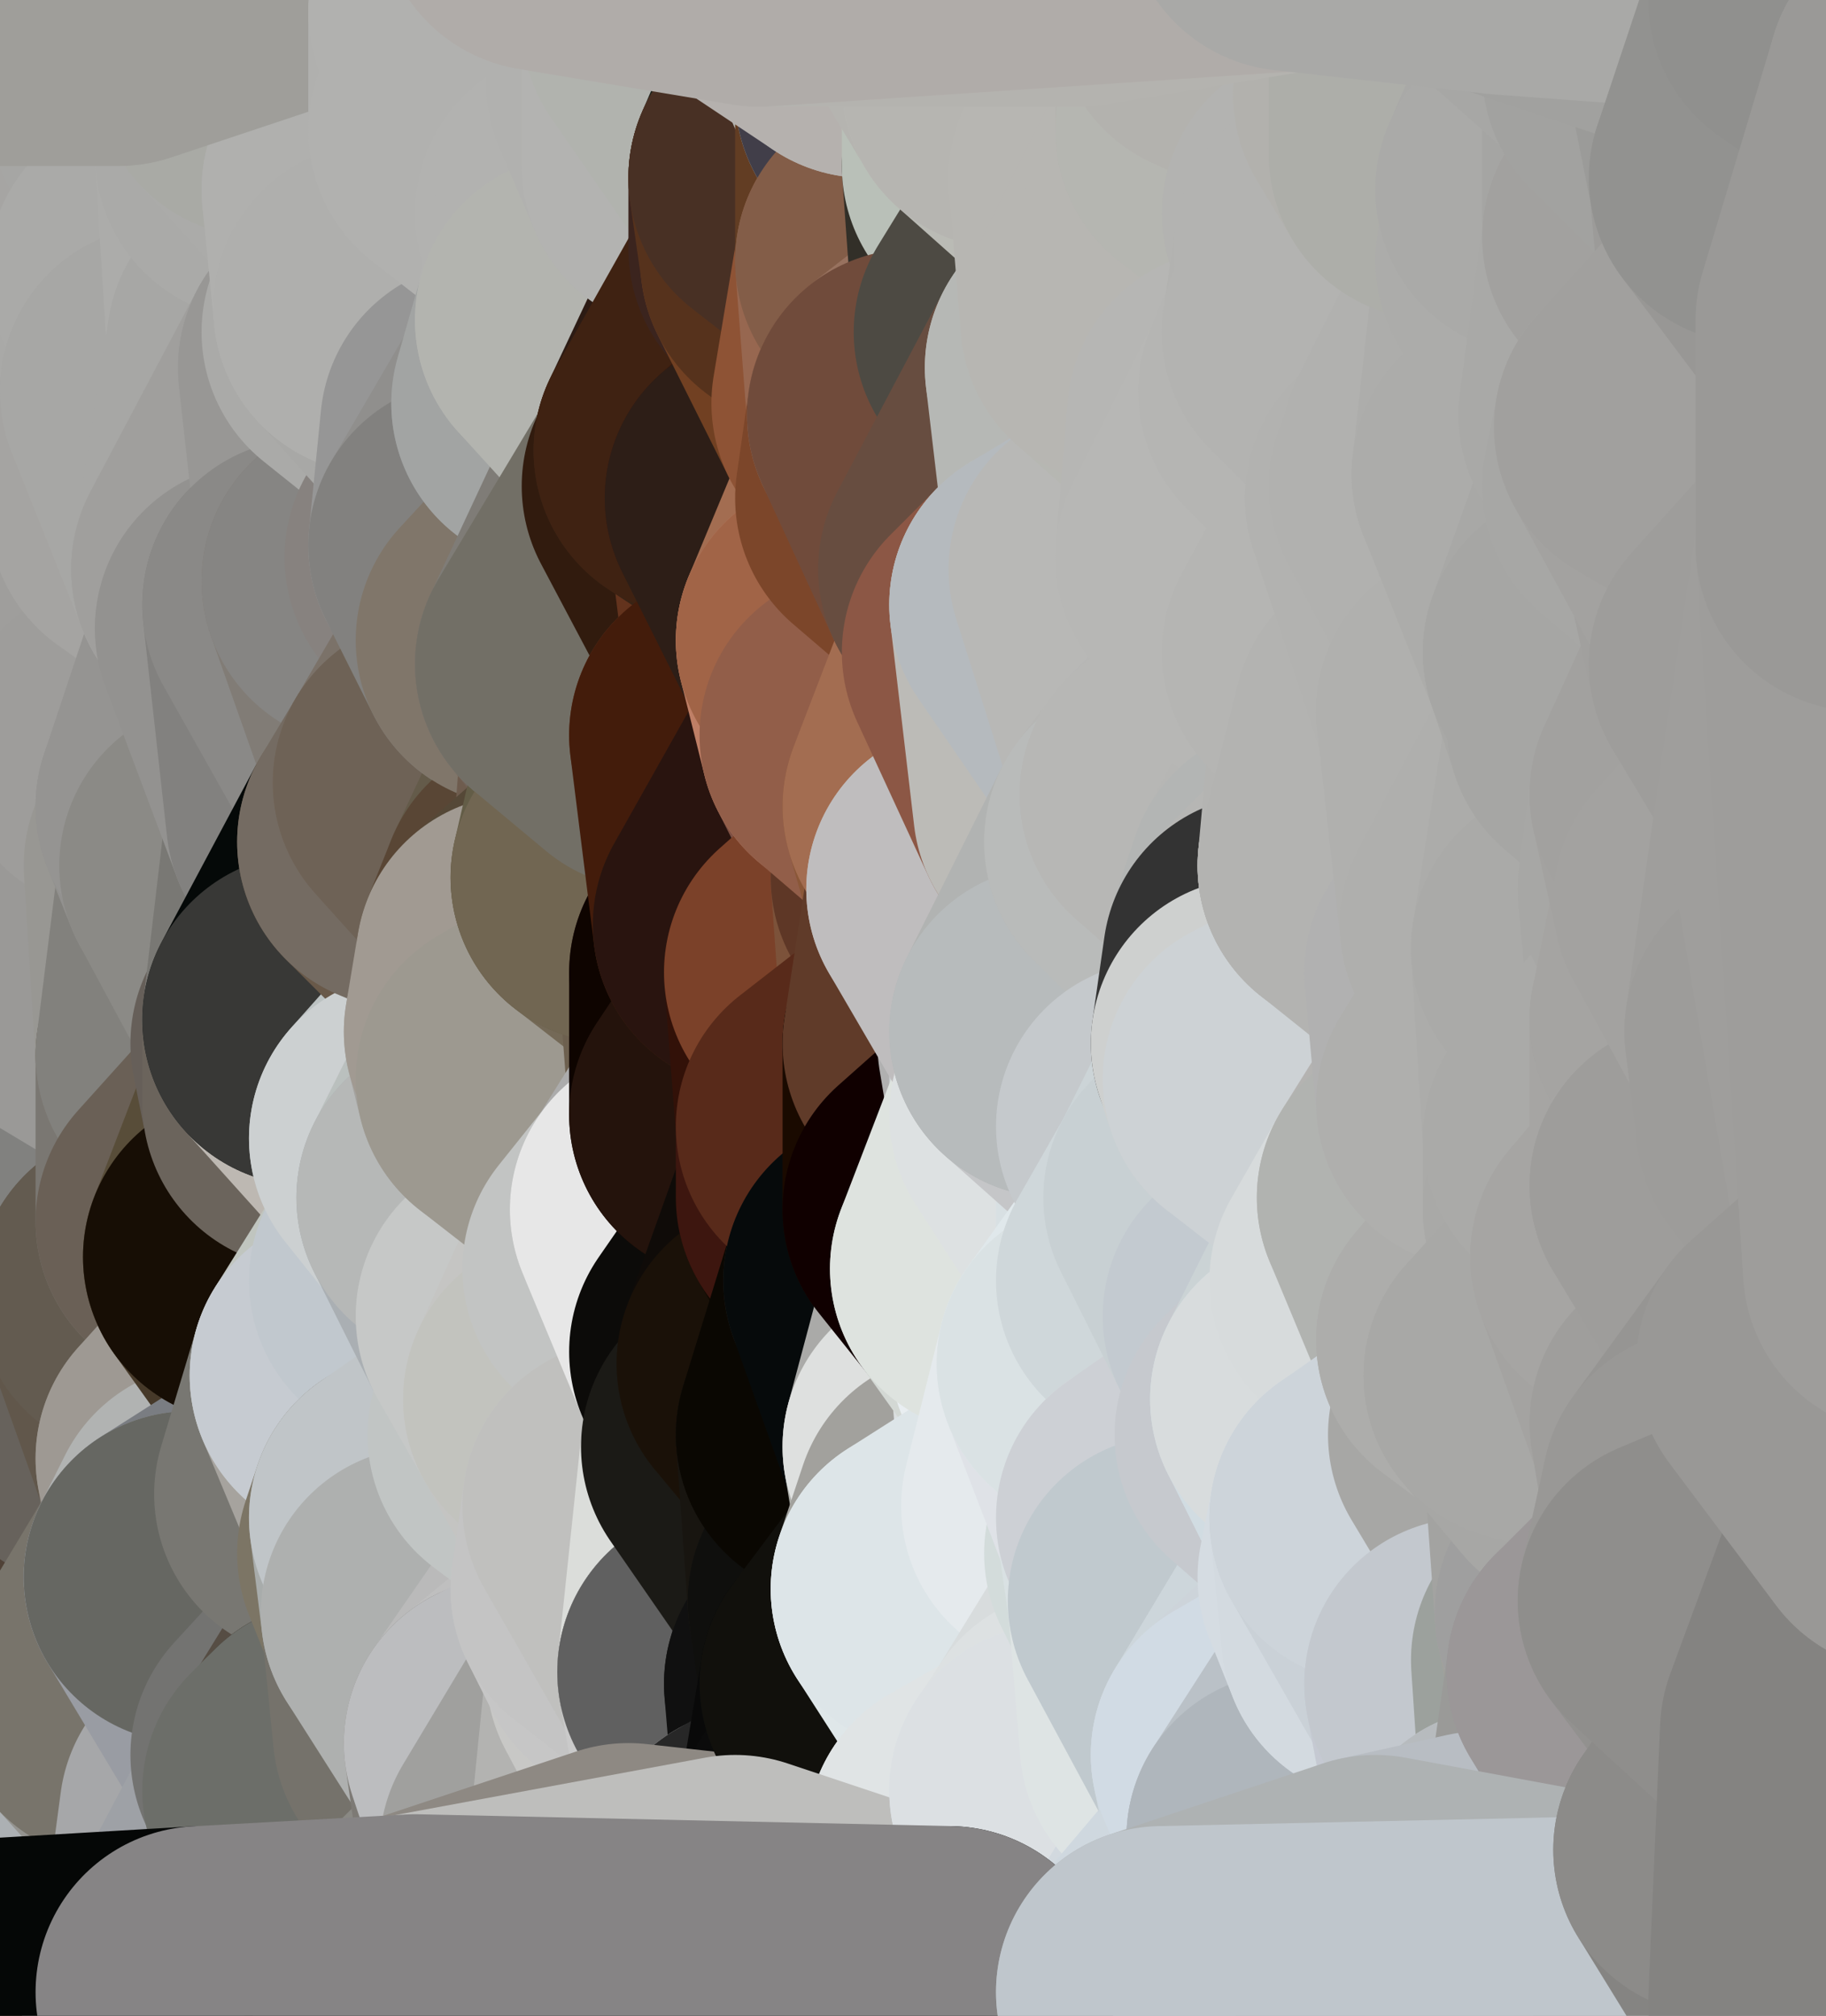 <?xml version="1.0" standalone="yes"?>
<svg width="154" height="170" xmlns="http://www.w3.org/2000/svg" version="1.1" ><polygon points="-9,60 -9,160 -5,103" fill="rgba(126, 124, 127, 1)" stroke="rgba(126, 124, 127, 1)" stroke-width="28" stroke-linejoin="round"/>
		<polygon points="-9,60 -6,40 -4,3" fill="rgba(157, 156, 154, 1)" stroke="rgba(157, 156, 154, 1)" stroke-width="28" stroke-linejoin="round"/>
		<polygon points="-9,60 -5,103 -1,80" fill="rgba(156, 155, 153, 1)" stroke="rgba(156, 155, 153, 1)" stroke-width="28" stroke-linejoin="round"/>
		<polygon points="-9,160 0,169 0,163" fill="rgba(58, 45, 36, 1)" stroke="rgba(58, 45, 36, 1)" stroke-width="28" stroke-linejoin="round"/>
		<polygon points="-5,103 -9,160 0,123" fill="rgba(97, 96, 94, 1)" stroke="rgba(97, 96, 94, 1)" stroke-width="28" stroke-linejoin="round"/>
		<polygon points="-9,160 -1,140 0,123" fill="rgba(88, 83, 80, 1)" stroke="rgba(88, 83, 80, 1)" stroke-width="28" stroke-linejoin="round"/>
		<polygon points="-1,80 -5,103 0,83" fill="rgba(148, 148, 146, 1)" stroke="rgba(148, 148, 146, 1)" stroke-width="28" stroke-linejoin="round"/>
		<polygon points="-5,103 0,123 3,113" fill="rgba(115, 117, 114, 1)" stroke="rgba(115, 117, 114, 1)" stroke-width="28" stroke-linejoin="round"/>
		<polygon points="-9,60 -1,80 0,63" fill="rgba(156, 156, 154, 1)" stroke="rgba(156, 156, 154, 1)" stroke-width="28" stroke-linejoin="round"/>
		<polygon points="-4,3 4,20 4,13" fill="rgba(145, 144, 142, 1)" stroke="rgba(145, 144, 142, 1)" stroke-width="28" stroke-linejoin="round"/>
		<polygon points="-4,3 -6,40 4,20" fill="rgba(153, 152, 150, 1)" stroke="rgba(153, 152, 150, 1)" stroke-width="28" stroke-linejoin="round"/>
		<polygon points="4,20 -6,40 5,23" fill="rgba(155, 154, 152, 1)" stroke="rgba(155, 154, 152, 1)" stroke-width="28" stroke-linejoin="round"/>
		<polygon points="-6,40 -9,60 2,43" fill="rgba(158, 157, 155, 1)" stroke="rgba(158, 157, 155, 1)" stroke-width="28" stroke-linejoin="round"/>
		<polygon points="-9,60 0,63 8,53" fill="rgba(157, 157, 155, 1)" stroke="rgba(157, 157, 155, 1)" stroke-width="28" stroke-linejoin="round"/>
		<polygon points="2,43 -9,60 8,53" fill="rgba(157, 157, 155, 1)" stroke="rgba(157, 157, 155, 1)" stroke-width="28" stroke-linejoin="round"/>
		<polygon points="0,83 -5,103 8,93" fill="rgba(143, 143, 141, 1)" stroke="rgba(143, 143, 141, 1)" stroke-width="28" stroke-linejoin="round"/>
		<polygon points="-5,103 8,100 8,93" fill="rgba(136, 135, 133, 1)" stroke="rgba(136, 135, 133, 1)" stroke-width="28" stroke-linejoin="round"/>
		<polygon points="-1,140 -9,160 8,153" fill="rgba(79, 67, 53, 1)" stroke="rgba(79, 67, 53, 1)" stroke-width="28" stroke-linejoin="round"/>
		<polygon points="-9,160 0,163 8,153" fill="rgba(62, 54, 41, 1)" stroke="rgba(62, 54, 41, 1)" stroke-width="28" stroke-linejoin="round"/>
		<polygon points="3,113 0,123 8,120" fill="rgba(109, 109, 107, 1)" stroke="rgba(109, 109, 107, 1)" stroke-width="28" stroke-linejoin="round"/>
		<polygon points="-1,80 0,83 7,83" fill="rgba(156, 155, 153, 1)" stroke="rgba(156, 155, 153, 1)" stroke-width="28" stroke-linejoin="round"/>
		<polygon points="0,0 -4,3 4,13" fill="rgba(141, 140, 136, 1)" stroke="rgba(141, 140, 136, 1)" stroke-width="28" stroke-linejoin="round"/>
		<polygon points="0,123 -1,140 9,133" fill="rgba(96, 92, 89, 1)" stroke="rgba(96, 92, 89, 1)" stroke-width="28" stroke-linejoin="round"/>
		<polygon points="7,83 0,83 8,93" fill="rgba(152, 151, 149, 1)" stroke="rgba(152, 151, 149, 1)" stroke-width="28" stroke-linejoin="round"/>
		<polygon points="7,143 -1,140 8,153" fill="rgba(82, 74, 63, 1)" stroke="rgba(82, 74, 63, 1)" stroke-width="28" stroke-linejoin="round"/>
		<polygon points="-1,140 7,143 9,133" fill="rgba(91, 82, 73, 1)" stroke="rgba(91, 82, 73, 1)" stroke-width="28" stroke-linejoin="round"/>
		<polygon points="-5,103 3,113 8,100" fill="rgba(130, 128, 131, 1)" stroke="rgba(130, 128, 131, 1)" stroke-width="28" stroke-linejoin="round"/>
		<polygon points="-6,40 2,43 11,33" fill="rgba(158, 157, 155, 1)" stroke="rgba(158, 157, 155, 1)" stroke-width="28" stroke-linejoin="round"/>
		<polygon points="5,23 -6,40 11,33" fill="rgba(160, 159, 157, 1)" stroke="rgba(160, 159, 157, 1)" stroke-width="28" stroke-linejoin="round"/>
		<polygon points="8,53 0,63 10,63" fill="rgba(159, 159, 157, 1)" stroke="rgba(159, 159, 157, 1)" stroke-width="28" stroke-linejoin="round"/>
		<polygon points="8,100 3,113 12,109" fill="rgba(119, 118, 116, 1)" stroke="rgba(119, 118, 116, 1)" stroke-width="28" stroke-linejoin="round"/>
		<polygon points="0,0 4,13 10,0" fill="rgba(148, 147, 143, 1)" stroke="rgba(148, 147, 143, 1)" stroke-width="28" stroke-linejoin="round"/>
		<polygon points="8,120 0,123 9,133" fill="rgba(96, 95, 90, 1)" stroke="rgba(96, 95, 90, 1)" stroke-width="28" stroke-linejoin="round"/>
		<polygon points="10,0 4,13 13,9" fill="rgba(157, 156, 152, 1)" stroke="rgba(157, 156, 152, 1)" stroke-width="28" stroke-linejoin="round"/>
		<polygon points="7,143 8,153 10,143" fill="rgba(80, 68, 54, 1)" stroke="rgba(80, 68, 54, 1)" stroke-width="28" stroke-linejoin="round"/>
		<polygon points="9,133 7,143 10,143" fill="rgba(88, 72, 59, 1)" stroke="rgba(88, 72, 59, 1)" stroke-width="28" stroke-linejoin="round"/>
		<polygon points="5,23 11,33 13,23" fill="rgba(164, 163, 161, 1)" stroke="rgba(164, 163, 161, 1)" stroke-width="28" stroke-linejoin="round"/>
		<polygon points="4,20 5,23 13,23" fill="rgba(163, 162, 160, 1)" stroke="rgba(163, 162, 160, 1)" stroke-width="28" stroke-linejoin="round"/>
		<polygon points="2,43 8,53 13,43" fill="rgba(163, 162, 160, 1)" stroke="rgba(163, 162, 160, 1)" stroke-width="28" stroke-linejoin="round"/>
		<polygon points="11,33 2,43 13,43" fill="rgba(165, 164, 162, 1)" stroke="rgba(165, 164, 162, 1)" stroke-width="28" stroke-linejoin="round"/>
		<polygon points="3,113 8,120 12,109" fill="rgba(111, 110, 106, 1)" stroke="rgba(111, 110, 106, 1)" stroke-width="28" stroke-linejoin="round"/>
		<polygon points="0,63 -1,80 10,63" fill="rgba(156, 156, 154, 1)" stroke="rgba(156, 156, 154, 1)" stroke-width="28" stroke-linejoin="round"/>
		<polygon points="-1,80 7,83 16,73" fill="rgba(158, 158, 156, 1)" stroke="rgba(158, 158, 156, 1)" stroke-width="28" stroke-linejoin="round"/>
		<polygon points="10,63 -1,80 16,73" fill="rgba(157, 157, 155, 1)" stroke="rgba(157, 157, 155, 1)" stroke-width="28" stroke-linejoin="round"/>
		<polygon points="8,120 9,133 17,123" fill="rgba(97, 90, 82, 1)" stroke="rgba(97, 90, 82, 1)" stroke-width="28" stroke-linejoin="round"/>
		<polygon points="7,83 8,93 17,89" fill="rgba(143, 143, 141, 1)" stroke="rgba(143, 143, 141, 1)" stroke-width="28" stroke-linejoin="round"/>
		<polygon points="0,163 0,169 17,168" fill="rgba(60, 46, 35, 1)" stroke="rgba(60, 46, 35, 1)" stroke-width="28" stroke-linejoin="round"/>
		<polygon points="8,100 12,109 17,103" fill="rgba(117, 116, 114, 1)" stroke="rgba(117, 116, 114, 1)" stroke-width="28" stroke-linejoin="round"/>
		<polygon points="10,63 16,73 17,68" fill="rgba(156, 156, 154, 1)" stroke="rgba(156, 156, 154, 1)" stroke-width="28" stroke-linejoin="round"/>
		<polygon points="11,33 13,43 14,33" fill="rgba(167, 166, 164, 1)" stroke="rgba(167, 166, 164, 1)" stroke-width="28" stroke-linejoin="round"/>
		<polygon points="13,23 11,33 14,33" fill="rgba(167, 166, 164, 1)" stroke="rgba(167, 166, 164, 1)" stroke-width="28" stroke-linejoin="round"/>
		<polygon points="4,13 4,20 13,23" fill="rgba(159, 158, 156, 1)" stroke="rgba(159, 158, 156, 1)" stroke-width="28" stroke-linejoin="round"/>
		<polygon points="9,133 16,133 18,129" fill="rgba(88, 72, 59, 1)" stroke="rgba(88, 72, 59, 1)" stroke-width="28" stroke-linejoin="round"/>
		<polygon points="17,123 9,133 18,129" fill="rgba(95, 79, 66, 1)" stroke="rgba(95, 79, 66, 1)" stroke-width="28" stroke-linejoin="round"/>
		<polygon points="8,153 0,163 17,168" fill="rgba(103, 94, 85, 1)" stroke="rgba(103, 94, 85, 1)" stroke-width="28" stroke-linejoin="round"/>
		<polygon points="9,133 10,143 16,133" fill="rgba(80, 66, 55, 1)" stroke="rgba(80, 66, 55, 1)" stroke-width="28" stroke-linejoin="round"/>
		<polygon points="13,9 4,13 13,23" fill="rgba(162, 161, 159, 1)" stroke="rgba(162, 161, 159, 1)" stroke-width="28" stroke-linejoin="round"/>
		<polygon points="10,0 13,9 19,3" fill="rgba(161, 160, 156, 1)" stroke="rgba(161, 160, 156, 1)" stroke-width="28" stroke-linejoin="round"/>
		<polygon points="13,43 8,53 20,48" fill="rgba(163, 162, 160, 1)" stroke="rgba(163, 162, 160, 1)" stroke-width="28" stroke-linejoin="round"/>
		<polygon points="17,68 16,73 19,73" fill="rgba(155, 154, 152, 1)" stroke="rgba(155, 154, 152, 1)" stroke-width="28" stroke-linejoin="round"/>
		<polygon points="10,143 8,153 19,153" fill="rgba(176, 173, 168, 1)" stroke="rgba(176, 173, 168, 1)" stroke-width="28" stroke-linejoin="round"/>
		<polygon points="17,103 12,109 21,106" fill="rgba(109, 106, 97, 1)" stroke="rgba(109, 106, 97, 1)" stroke-width="28" stroke-linejoin="round"/>
		<polygon points="12,109 8,120 17,123" fill="rgba(103, 98, 92, 1)" stroke="rgba(103, 98, 92, 1)" stroke-width="28" stroke-linejoin="round"/>
		<polygon points="8,93 8,100 17,103" fill="rgba(128, 127, 125, 1)" stroke="rgba(128, 127, 125, 1)" stroke-width="28" stroke-linejoin="round"/>
		<polygon points="8,53 10,63 22,53" fill="rgba(160, 160, 158, 1)" stroke="rgba(160, 160, 158, 1)" stroke-width="28" stroke-linejoin="round"/>
		<polygon points="20,48 8,53 22,53" fill="rgba(159, 158, 156, 1)" stroke="rgba(159, 158, 156, 1)" stroke-width="28" stroke-linejoin="round"/>
		<polygon points="19,3 13,9 22,6" fill="rgba(163, 164, 159, 1)" stroke="rgba(163, 164, 159, 1)" stroke-width="28" stroke-linejoin="round"/>
		<polygon points="13,9 13,23 22,13" fill="rgba(166, 165, 163, 1)" stroke="rgba(166, 165, 163, 1)" stroke-width="28" stroke-linejoin="round"/>
		<polygon points="8,153 17,168 19,153" fill="rgba(172, 176, 179, 1)" stroke="rgba(172, 176, 179, 1)" stroke-width="28" stroke-linejoin="round"/>
		<polygon points="8,93 17,103 17,89" fill="rgba(129, 129, 127, 1)" stroke="rgba(129, 129, 127, 1)" stroke-width="28" stroke-linejoin="round"/>
		<polygon points="13,23 14,33 23,29" fill="rgba(169, 169, 167, 1)" stroke="rgba(169, 169, 167, 1)" stroke-width="28" stroke-linejoin="round"/>
		<polygon points="13,9 22,13 22,6" fill="rgba(166, 166, 164, 1)" stroke="rgba(166, 166, 164, 1)" stroke-width="28" stroke-linejoin="round"/>
		<polygon points="16,73 7,83 17,89" fill="rgba(154, 153, 151, 1)" stroke="rgba(154, 153, 151, 1)" stroke-width="28" stroke-linejoin="round"/>
		<polygon points="10,143 19,153 25,148" fill="rgba(148, 147, 143, 1)" stroke="rgba(148, 147, 143, 1)" stroke-width="28" stroke-linejoin="round"/>
		<polygon points="10,63 17,68 22,53" fill="rgba(158, 157, 155, 1)" stroke="rgba(158, 157, 155, 1)" stroke-width="28" stroke-linejoin="round"/>
		<polygon points="16,73 17,89 19,73" fill="rgba(152, 151, 147, 1)" stroke="rgba(152, 151, 147, 1)" stroke-width="28" stroke-linejoin="round"/>
		<polygon points="20,48 22,53 26,51" fill="rgba(157, 156, 154, 1)" stroke="rgba(157, 156, 154, 1)" stroke-width="28" stroke-linejoin="round"/>
		<polygon points="17,89 25,88 26,86" fill="rgba(116, 117, 103, 1)" stroke="rgba(116, 117, 103, 1)" stroke-width="28" stroke-linejoin="round"/>
		<polygon points="12,109 17,123 26,113" fill="rgba(97, 87, 75, 1)" stroke="rgba(97, 87, 75, 1)" stroke-width="28" stroke-linejoin="round"/>
		<polygon points="21,106 12,109 26,113" fill="rgba(99, 91, 80, 1)" stroke="rgba(99, 91, 80, 1)" stroke-width="28" stroke-linejoin="round"/>
		<polygon points="25,148 19,153 26,151" fill="rgba(172, 180, 182, 1)" stroke="rgba(172, 180, 182, 1)" stroke-width="28" stroke-linejoin="round"/>
		<polygon points="17,89 17,103 26,93" fill="rgba(122, 119, 114, 1)" stroke="rgba(122, 119, 114, 1)" stroke-width="28" stroke-linejoin="round"/>
		<polygon points="25,88 17,89 26,93" fill="rgba(119, 112, 102, 1)" stroke="rgba(119, 112, 102, 1)" stroke-width="28" stroke-linejoin="round"/>
		<polygon points="17,123 18,129 27,126" fill="rgba(139, 132, 124, 1)" stroke="rgba(139, 132, 124, 1)" stroke-width="28" stroke-linejoin="round"/>
		<polygon points="19,73 17,89 26,86" fill="rgba(130, 129, 125, 1)" stroke="rgba(130, 129, 125, 1)" stroke-width="28" stroke-linejoin="round"/>
		<polygon points="16,133 10,143 25,148" fill="rgba(120, 116, 107, 1)" stroke="rgba(120, 116, 107, 1)" stroke-width="28" stroke-linejoin="round"/>
		<polygon points="17,68 19,73 28,69" fill="rgba(146, 145, 143, 1)" stroke="rgba(146, 145, 143, 1)" stroke-width="28" stroke-linejoin="round"/>
		<polygon points="10,0 19,3 28,-6" fill="rgba(162, 163, 158, 1)" stroke="rgba(162, 163, 158, 1)" stroke-width="28" stroke-linejoin="round"/>
		<polygon points="25,148 26,151 28,149" fill="rgba(147, 153, 153, 1)" stroke="rgba(147, 153, 153, 1)" stroke-width="28" stroke-linejoin="round"/>
		<polygon points="17,103 21,106 26,93" fill="rgba(106, 96, 86, 1)" stroke="rgba(106, 96, 86, 1)" stroke-width="28" stroke-linejoin="round"/>
		<polygon points="22,13 13,23 23,29" fill="rgba(170, 170, 168, 1)" stroke="rgba(170, 170, 168, 1)" stroke-width="28" stroke-linejoin="round"/>
		<polygon points="26,113 17,123 27,126" fill="rgba(158, 153, 147, 1)" stroke="rgba(158, 153, 147, 1)" stroke-width="28" stroke-linejoin="round"/>
		<polygon points="14,33 13,43 20,48" fill="rgba(165, 164, 162, 1)" stroke="rgba(165, 164, 162, 1)" stroke-width="28" stroke-linejoin="round"/>
		<polygon points="23,29 29,31 31,28" fill="rgba(170, 170, 168, 1)" stroke="rgba(170, 170, 168, 1)" stroke-width="28" stroke-linejoin="round"/>
		<polygon points="26,113 27,126 30,116" fill="rgba(140, 133, 123, 1)" stroke="rgba(140, 133, 123, 1)" stroke-width="28" stroke-linejoin="round"/>
		<polygon points="22,53 17,68 28,69" fill="rgba(149, 148, 146, 1)" stroke="rgba(149, 148, 146, 1)" stroke-width="28" stroke-linejoin="round"/>
		<polygon points="19,3 22,6 28,-6" fill="rgba(165, 166, 161, 1)" stroke="rgba(165, 166, 161, 1)" stroke-width="28" stroke-linejoin="round"/>
		<polygon points="14,33 20,48 23,29" fill="rgba(167, 167, 165, 1)" stroke="rgba(167, 167, 165, 1)" stroke-width="28" stroke-linejoin="round"/>
		<polygon points="31,16 23,29 32,26" fill="rgba(173, 173, 171, 1)" stroke="rgba(173, 173, 171, 1)" stroke-width="28" stroke-linejoin="round"/>
		<polygon points="23,29 31,28 32,26" fill="rgba(172, 172, 170, 1)" stroke="rgba(172, 172, 170, 1)" stroke-width="28" stroke-linejoin="round"/>
		<polygon points="20,48 26,51 31,49" fill="rgba(155, 154, 152, 1)" stroke="rgba(155, 154, 152, 1)" stroke-width="28" stroke-linejoin="round"/>
		<polygon points="22,13 23,29 31,16" fill="rgba(172, 172, 170, 1)" stroke="rgba(172, 172, 170, 1)" stroke-width="28" stroke-linejoin="round"/>
		<polygon points="23,29 20,48 29,31" fill="rgba(167, 167, 165, 1)" stroke="rgba(167, 167, 165, 1)" stroke-width="28" stroke-linejoin="round"/>
		<polygon points="19,73 26,86 28,69" fill="rgba(139, 138, 134, 1)" stroke="rgba(139, 138, 134, 1)" stroke-width="28" stroke-linejoin="round"/>
		<polygon points="18,129 16,133 27,126" fill="rgba(177, 179, 178, 1)" stroke="rgba(177, 179, 178, 1)" stroke-width="28" stroke-linejoin="round"/>
		<polygon points="27,126 34,131 35,128" fill="rgba(116, 112, 100, 1)" stroke="rgba(116, 112, 100, 1)" stroke-width="28" stroke-linejoin="round"/>
		<polygon points="26,113 30,116 35,108" fill="rgba(109, 109, 101, 1)" stroke="rgba(109, 109, 101, 1)" stroke-width="28" stroke-linejoin="round"/>
		<polygon points="21,106 26,113 35,108" fill="rgba(70, 57, 41, 1)" stroke="rgba(70, 57, 41, 1)" stroke-width="28" stroke-linejoin="round"/>
		<polygon points="28,69 34,71 35,67" fill="rgba(122, 119, 112, 1)" stroke="rgba(122, 119, 112, 1)" stroke-width="28" stroke-linejoin="round"/>
		<polygon points="27,126 16,133 34,131" fill="rgba(122, 125, 130, 1)" stroke="rgba(122, 125, 130, 1)" stroke-width="28" stroke-linejoin="round"/>
		<polygon points="22,6 22,13 31,16" fill="rgba(170, 170, 168, 1)" stroke="rgba(170, 170, 168, 1)" stroke-width="28" stroke-linejoin="round"/>
		<polygon points="19,153 17,168 26,151" fill="rgba(166, 167, 169, 1)" stroke="rgba(166, 167, 169, 1)" stroke-width="28" stroke-linejoin="round"/>
		<polygon points="16,133 25,148 36,136" fill="rgba(153, 156, 163, 1)" stroke="rgba(153, 156, 163, 1)" stroke-width="28" stroke-linejoin="round"/>
		<polygon points="34,131 16,133 36,136" fill="rgba(102, 103, 98, 1)" stroke="rgba(102, 103, 98, 1)" stroke-width="28" stroke-linejoin="round"/>
		<polygon points="26,151 17,168 35,167" fill="rgba(158, 161, 166, 1)" stroke="rgba(158, 161, 166, 1)" stroke-width="28" stroke-linejoin="round"/>
		<polygon points="26,93 21,106 35,96" fill="rgba(88, 77, 57, 1)" stroke="rgba(88, 77, 57, 1)" stroke-width="28" stroke-linejoin="round"/>
		<polygon points="29,31 20,48 31,49" fill="rgba(160, 159, 157, 1)" stroke="rgba(160, 159, 157, 1)" stroke-width="28" stroke-linejoin="round"/>
		<polygon points="25,88 26,93 26,86" fill="rgba(102, 95, 89, 1)" stroke="rgba(102, 95, 89, 1)" stroke-width="28" stroke-linejoin="round"/>
		<polygon points="22,6 31,16 37,8" fill="rgba(171, 171, 169, 1)" stroke="rgba(171, 171, 169, 1)" stroke-width="28" stroke-linejoin="round"/>
		<polygon points="25,148 28,149 36,136" fill="rgba(115, 115, 113, 1)" stroke="rgba(115, 115, 113, 1)" stroke-width="28" stroke-linejoin="round"/>
		<polygon points="21,106 35,108 35,96" fill="rgba(23, 14, 5, 1)" stroke="rgba(23, 14, 5, 1)" stroke-width="28" stroke-linejoin="round"/>
		<polygon points="28,69 26,86 34,71" fill="rgba(121, 120, 116, 1)" stroke="rgba(121, 120, 116, 1)" stroke-width="28" stroke-linejoin="round"/>
		<polygon points="26,51 22,53 28,69" fill="rgba(147, 146, 144, 1)" stroke="rgba(147, 146, 144, 1)" stroke-width="28" stroke-linejoin="round"/>
		<polygon points="36,136 28,149 37,146" fill="rgba(86, 77, 68, 1)" stroke="rgba(86, 77, 68, 1)" stroke-width="28" stroke-linejoin="round"/>
		<polygon points="28,-6 22,6 37,8" fill="rgba(169, 170, 165, 1)" stroke="rgba(169, 170, 165, 1)" stroke-width="28" stroke-linejoin="round"/>
		<polygon points="30,116 27,126 35,128" fill="rgba(120, 119, 114, 1)" stroke="rgba(120, 119, 114, 1)" stroke-width="28" stroke-linejoin="round"/>
		<polygon points="26,51 28,69 35,67" fill="rgba(130, 129, 127, 1)" stroke="rgba(130, 129, 127, 1)" stroke-width="28" stroke-linejoin="round"/>
		<polygon points="35,96 35,108 39,101" fill="rgba(199, 203, 204, 1)" stroke="rgba(199, 203, 204, 1)" stroke-width="28" stroke-linejoin="round"/>
		<polygon points="26,86 26,93 35,96" fill="rgba(107, 100, 92, 1)" stroke="rgba(107, 100, 92, 1)" stroke-width="28" stroke-linejoin="round"/>
		<polygon points="28,-6 37,8 40,1" fill="rgba(171, 171, 169, 1)" stroke="rgba(171, 171, 169, 1)" stroke-width="28" stroke-linejoin="round"/>
		<polygon points="37,8 31,16 40,11" fill="rgba(174, 174, 172, 1)" stroke="rgba(174, 174, 172, 1)" stroke-width="28" stroke-linejoin="round"/>
		<polygon points="31,28 29,31 41,36" fill="rgba(169, 169, 167, 1)" stroke="rgba(169, 169, 167, 1)" stroke-width="28" stroke-linejoin="round"/>
		<polygon points="29,31 38,47 41,36" fill="rgba(156, 156, 156, 1)" stroke="rgba(156, 156, 156, 1)" stroke-width="28" stroke-linejoin="round"/>
		<polygon points="38,47 40,46 41,36" fill="rgba(145, 144, 142, 1)" stroke="rgba(145, 144, 142, 1)" stroke-width="28" stroke-linejoin="round"/>
		<polygon points="29,31 31,49 38,47" fill="rgba(152, 151, 149, 1)" stroke="rgba(152, 151, 149, 1)" stroke-width="28" stroke-linejoin="round"/>
		<polygon points="35,67 34,71 37,66" fill="rgba(123, 119, 110, 1)" stroke="rgba(123, 119, 110, 1)" stroke-width="28" stroke-linejoin="round"/>
		<polygon points="31,49 35,67 37,66" fill="rgba(129, 126, 121, 1)" stroke="rgba(129, 126, 121, 1)" stroke-width="28" stroke-linejoin="round"/>
		<polygon points="31,49 26,51 35,67" fill="rgba(138, 137, 135, 1)" stroke="rgba(138, 137, 135, 1)" stroke-width="28" stroke-linejoin="round"/>
		<polygon points="26,86 35,96 43,87" fill="rgba(189, 184, 178, 1)" stroke="rgba(189, 184, 178, 1)" stroke-width="28" stroke-linejoin="round"/>
		<polygon points="34,71 26,86 44,81" fill="rgba(5, 9, 8, 1)" stroke="rgba(5, 9, 8, 1)" stroke-width="28" stroke-linejoin="round"/>
		<polygon points="26,86 43,87 44,81" fill="rgba(56, 56, 54, 1)" stroke="rgba(56, 56, 54, 1)" stroke-width="28" stroke-linejoin="round"/>
		<polygon points="43,87 35,96 44,91" fill="rgba(188, 194, 194, 1)" stroke="rgba(188, 194, 194, 1)" stroke-width="28" stroke-linejoin="round"/>
		<polygon points="43,147 37,146 44,154" fill="rgba(127, 120, 114, 1)" stroke="rgba(127, 120, 114, 1)" stroke-width="28" stroke-linejoin="round"/>
		<polygon points="28,149 35,167 44,154" fill="rgba(80, 72, 61, 1)" stroke="rgba(80, 72, 61, 1)" stroke-width="28" stroke-linejoin="round"/>
		<polygon points="37,146 28,149 44,154" fill="rgba(52, 46, 34, 1)" stroke="rgba(52, 46, 34, 1)" stroke-width="28" stroke-linejoin="round"/>
		<polygon points="31,49 37,66 44,54" fill="rgba(129, 124, 118, 1)" stroke="rgba(129, 124, 118, 1)" stroke-width="28" stroke-linejoin="round"/>
		<polygon points="38,47 31,49 44,54" fill="rgba(134, 133, 131, 1)" stroke="rgba(134, 133, 131, 1)" stroke-width="28" stroke-linejoin="round"/>
		<polygon points="32,26 31,28 41,36" fill="rgba(170, 170, 168, 1)" stroke="rgba(170, 170, 168, 1)" stroke-width="28" stroke-linejoin="round"/>
		<polygon points="28,149 26,151 35,167" fill="rgba(108, 110, 105, 1)" stroke="rgba(108, 110, 105, 1)" stroke-width="28" stroke-linejoin="round"/>
		<polygon points="30,116 35,128 45,121" fill="rgba(166, 163, 158, 1)" stroke="rgba(166, 163, 158, 1)" stroke-width="28" stroke-linejoin="round"/>
		<polygon points="35,108 30,116 44,111" fill="rgba(192, 197, 191, 1)" stroke="rgba(192, 197, 191, 1)" stroke-width="28" stroke-linejoin="round"/>
		<polygon points="40,46 38,47 44,54" fill="rgba(135, 130, 127, 1)" stroke="rgba(135, 130, 127, 1)" stroke-width="28" stroke-linejoin="round"/>
		<polygon points="34,71 44,81 46,76" fill="rgba(105, 89, 73, 1)" stroke="rgba(105, 89, 73, 1)" stroke-width="28" stroke-linejoin="round"/>
		<polygon points="28,-6 40,1 46,-8" fill="rgba(173, 173, 171, 1)" stroke="rgba(173, 173, 171, 1)" stroke-width="28" stroke-linejoin="round"/>
		<polygon points="44,111 30,116 45,121" fill="rgba(198, 203, 209, 1)" stroke="rgba(198, 203, 209, 1)" stroke-width="28" stroke-linejoin="round"/>
		<polygon points="39,101 35,108 44,111" fill="rgba(193, 200, 206, 1)" stroke="rgba(193, 200, 206, 1)" stroke-width="28" stroke-linejoin="round"/>
		<polygon points="35,96 39,101 44,91" fill="rgba(204, 208, 209, 1)" stroke="rgba(204, 208, 209, 1)" stroke-width="28" stroke-linejoin="round"/>
		<polygon points="35,128 34,131 36,136" fill="rgba(124, 117, 101, 1)" stroke="rgba(124, 117, 101, 1)" stroke-width="28" stroke-linejoin="round"/>
		<polygon points="37,66 34,71 46,76" fill="rgba(116, 107, 98, 1)" stroke="rgba(116, 107, 98, 1)" stroke-width="28" stroke-linejoin="round"/>
		<polygon points="44,154 35,167 46,156" fill="rgba(125, 121, 112, 1)" stroke="rgba(125, 121, 112, 1)" stroke-width="28" stroke-linejoin="round"/>
		<polygon points="36,136 37,146 43,147" fill="rgba(117, 114, 107, 1)" stroke="rgba(117, 114, 107, 1)" stroke-width="28" stroke-linejoin="round"/>
		<polygon points="37,8 40,11 40,1" fill="rgba(175, 175, 173, 1)" stroke="rgba(175, 175, 173, 1)" stroke-width="28" stroke-linejoin="round"/>
		<polygon points="44,111 45,121 48,118" fill="rgba(201, 206, 202, 1)" stroke="rgba(201, 206, 202, 1)" stroke-width="28" stroke-linejoin="round"/>
		<polygon points="31,16 32,26 40,11" fill="rgba(176, 176, 174, 1)" stroke="rgba(176, 176, 174, 1)" stroke-width="28" stroke-linejoin="round"/>
		<polygon points="32,26 41,36 49,27" fill="rgba(168, 168, 166, 1)" stroke="rgba(168, 168, 166, 1)" stroke-width="28" stroke-linejoin="round"/>
		<polygon points="41,36 47,34 49,27" fill="rgba(164, 164, 164, 1)" stroke="rgba(164, 164, 164, 1)" stroke-width="28" stroke-linejoin="round"/>
		<polygon points="40,11 32,26 49,18" fill="rgba(176, 176, 174, 1)" stroke="rgba(176, 176, 174, 1)" stroke-width="28" stroke-linejoin="round"/>
		<polygon points="49,18 32,26 50,21" fill="rgba(176, 176, 174, 1)" stroke="rgba(176, 176, 174, 1)" stroke-width="28" stroke-linejoin="round"/>
		<polygon points="32,26 49,27 50,21" fill="rgba(175, 175, 173, 1)" stroke="rgba(175, 175, 173, 1)" stroke-width="28" stroke-linejoin="round"/>
		<polygon points="44,54 37,66 49,56" fill="rgba(123, 114, 105, 1)" stroke="rgba(123, 114, 105, 1)" stroke-width="28" stroke-linejoin="round"/>
		<polygon points="0,0 10,0 28,-6" fill="rgba(159, 158, 154, 1)" stroke="rgba(159, 158, 154, 1)" stroke-width="28" stroke-linejoin="round"/>
		<polygon points="35,128 36,136 52,134" fill="rgba(168, 172, 171, 1)" stroke="rgba(168, 172, 171, 1)" stroke-width="28" stroke-linejoin="round"/>
		<polygon points="45,121 35,128 52,134" fill="rgba(192, 197, 200, 1)" stroke="rgba(192, 197, 200, 1)" stroke-width="28" stroke-linejoin="round"/>
		<polygon points="49,56 37,66 53,61" fill="rgba(116, 106, 96, 1)" stroke="rgba(116, 106, 96, 1)" stroke-width="28" stroke-linejoin="round"/>
		<polygon points="45,121 52,134 53,127" fill="rgba(193, 197, 198, 1)" stroke="rgba(193, 197, 198, 1)" stroke-width="28" stroke-linejoin="round"/>
		<polygon points="44,91 39,101 53,98" fill="rgba(186, 192, 190, 1)" stroke="rgba(186, 192, 190, 1)" stroke-width="28" stroke-linejoin="round"/>
		<polygon points="39,101 44,111 53,107" fill="rgba(170, 175, 179, 1)" stroke="rgba(170, 175, 179, 1)" stroke-width="28" stroke-linejoin="round"/>
		<polygon points="36,136 43,147 52,134" fill="rgba(174, 176, 175, 1)" stroke="rgba(174, 176, 175, 1)" stroke-width="28" stroke-linejoin="round"/>
		<polygon points="41,36 40,46 47,34" fill="rgba(150, 150, 150, 1)" stroke="rgba(150, 150, 150, 1)" stroke-width="28" stroke-linejoin="round"/>
		<polygon points="52,134 43,147 54,138" fill="rgba(186, 186, 186, 1)" stroke="rgba(186, 186, 186, 1)" stroke-width="28" stroke-linejoin="round"/>
		<polygon points="46,156 35,167 53,161" fill="rgba(138, 137, 132, 1)" stroke="rgba(138, 137, 132, 1)" stroke-width="28" stroke-linejoin="round"/>
		<polygon points="39,101 53,107 53,98" fill="rgba(182, 184, 183, 1)" stroke="rgba(182, 184, 183, 1)" stroke-width="28" stroke-linejoin="round"/>
		<polygon points="40,1 40,11 55,7" fill="rgba(176, 176, 174, 1)" stroke="rgba(176, 176, 174, 1)" stroke-width="28" stroke-linejoin="round"/>
		<polygon points="40,11 49,18 55,7" fill="rgba(177, 177, 175, 1)" stroke="rgba(177, 177, 175, 1)" stroke-width="28" stroke-linejoin="round"/>
		<polygon points="54,138 43,147 55,141" fill="rgba(191, 191, 191, 1)" stroke="rgba(191, 191, 191, 1)" stroke-width="28" stroke-linejoin="round"/>
		<polygon points="37,66 46,76 53,61" fill="rgba(110, 98, 86, 1)" stroke="rgba(110, 98, 86, 1)" stroke-width="28" stroke-linejoin="round"/>
		<polygon points="46,76 52,74 53,61" fill="rgba(100, 91, 74, 1)" stroke="rgba(100, 91, 74, 1)" stroke-width="28" stroke-linejoin="round"/>
		<polygon points="48,118 45,121 53,127" fill="rgba(193, 197, 196, 1)" stroke="rgba(193, 197, 196, 1)" stroke-width="28" stroke-linejoin="round"/>
		<polygon points="47,34 40,46 56,41" fill="rgba(144, 143, 141, 1)" stroke="rgba(144, 143, 141, 1)" stroke-width="28" stroke-linejoin="round"/>
		<polygon points="44,111 48,118 53,107" fill="rgba(198, 200, 199, 1)" stroke="rgba(198, 200, 199, 1)" stroke-width="28" stroke-linejoin="round"/>
		<polygon points="53,98 53,107 57,102" fill="rgba(197, 199, 198, 1)" stroke="rgba(197, 199, 198, 1)" stroke-width="28" stroke-linejoin="round"/>
		<polygon points="40,46 44,54 56,41" fill="rgba(130, 129, 127, 1)" stroke="rgba(130, 129, 127, 1)" stroke-width="28" stroke-linejoin="round"/>
		<polygon points="46,-8 40,1 55,7" fill="rgba(177, 177, 175, 1)" stroke="rgba(177, 177, 175, 1)" stroke-width="28" stroke-linejoin="round"/>
		<polygon points="46,76 44,81 52,74" fill="rgba(89, 70, 53, 1)" stroke="rgba(89, 70, 53, 1)" stroke-width="28" stroke-linejoin="round"/>
		<polygon points="46,-8 55,7 58,2" fill="rgba(177, 177, 175, 1)" stroke="rgba(177, 177, 175, 1)" stroke-width="28" stroke-linejoin="round"/>
		<polygon points="55,7 49,18 58,14" fill="rgba(177, 177, 175, 1)" stroke="rgba(177, 177, 175, 1)" stroke-width="28" stroke-linejoin="round"/>
		<polygon points="44,54 49,56 56,41" fill="rgba(128, 118, 106, 1)" stroke="rgba(128, 118, 106, 1)" stroke-width="28" stroke-linejoin="round"/>
		<polygon points="43,147 44,154 46,156" fill="rgba(125, 122, 117, 1)" stroke="rgba(125, 122, 117, 1)" stroke-width="28" stroke-linejoin="round"/>
		<polygon points="56,41 58,41 59,38" fill="rgba(143, 141, 144, 1)" stroke="rgba(143, 141, 144, 1)" stroke-width="28" stroke-linejoin="round"/>
		<polygon points="47,34 56,41 59,38" fill="rgba(147, 151, 152, 1)" stroke="rgba(147, 151, 152, 1)" stroke-width="28" stroke-linejoin="round"/>
		<polygon points="49,18 50,21 58,14" fill="rgba(178, 178, 176, 1)" stroke="rgba(178, 178, 176, 1)" stroke-width="28" stroke-linejoin="round"/>
		<polygon points="43,147 46,156 55,141" fill="rgba(188, 189, 191, 1)" stroke="rgba(188, 189, 191, 1)" stroke-width="28" stroke-linejoin="round"/>
		<polygon points="53,61 52,74 55,61" fill="rgba(110, 92, 78, 1)" stroke="rgba(110, 92, 78, 1)" stroke-width="28" stroke-linejoin="round"/>
		<polygon points="49,56 53,61 55,61" fill="rgba(113, 99, 90, 1)" stroke="rgba(113, 99, 90, 1)" stroke-width="28" stroke-linejoin="round"/>
		<polygon points="52,74 44,81 61,81" fill="rgba(85, 72, 55, 1)" stroke="rgba(85, 72, 55, 1)" stroke-width="28" stroke-linejoin="round"/>
		<polygon points="49,27 47,34 59,38" fill="rgba(162, 164, 163, 1)" stroke="rgba(162, 164, 163, 1)" stroke-width="28" stroke-linejoin="round"/>
		<polygon points="53,107 48,118 62,114" fill="rgba(197, 197, 195, 1)" stroke="rgba(197, 197, 195, 1)" stroke-width="28" stroke-linejoin="round"/>
		<polygon points="43,87 44,91 61,81" fill="rgba(164, 163, 159, 1)" stroke="rgba(164, 163, 159, 1)" stroke-width="28" stroke-linejoin="round"/>
		<polygon points="44,81 43,87 61,81" fill="rgba(161, 154, 146, 1)" stroke="rgba(161, 154, 146, 1)" stroke-width="28" stroke-linejoin="round"/>
		<polygon points="54,138 55,141 61,141" fill="rgba(194, 194, 194, 1)" stroke="rgba(194, 194, 194, 1)" stroke-width="28" stroke-linejoin="round"/>
		<polygon points="48,118 53,127 63,122" fill="rgba(196, 196, 194, 1)" stroke="rgba(196, 196, 194, 1)" stroke-width="28" stroke-linejoin="round"/>
		<polygon points="62,114 48,118 63,122" fill="rgba(194, 195, 190, 1)" stroke="rgba(194, 195, 190, 1)" stroke-width="28" stroke-linejoin="round"/>
		<polygon points="53,98 57,102 62,94" fill="rgba(194, 196, 195, 1)" stroke="rgba(194, 196, 195, 1)" stroke-width="28" stroke-linejoin="round"/>
		<polygon points="61,81 53,98 62,94" fill="rgba(158, 155, 138, 1)" stroke="rgba(158, 155, 138, 1)" stroke-width="28" stroke-linejoin="round"/>
		<polygon points="44,91 53,98 61,81" fill="rgba(157, 153, 144, 1)" stroke="rgba(157, 153, 144, 1)" stroke-width="28" stroke-linejoin="round"/>
		<polygon points="52,74 61,81 64,78" fill="rgba(116, 105, 87, 1)" stroke="rgba(116, 105, 87, 1)" stroke-width="28" stroke-linejoin="round"/>
		<polygon points="53,161 62,162 64,158" fill="rgba(188, 188, 186, 1)" stroke="rgba(188, 188, 186, 1)" stroke-width="28" stroke-linejoin="round"/>
		<polygon points="46,-8 58,2 64,-5" fill="rgba(177, 177, 175, 1)" stroke="rgba(177, 177, 175, 1)" stroke-width="28" stroke-linejoin="round"/>
		<polygon points="62,82 61,81 62,94" fill="rgba(109, 96, 79, 1)" stroke="rgba(109, 96, 79, 1)" stroke-width="28" stroke-linejoin="round"/>
		<polygon points="46,156 53,161 55,141" fill="rgba(160, 160, 158, 1)" stroke="rgba(160, 160, 158, 1)" stroke-width="28" stroke-linejoin="round"/>
		<polygon points="59,38 58,41 65,42" fill="rgba(15, 6, 0, 1)" stroke="rgba(15, 6, 0, 1)" stroke-width="28" stroke-linejoin="round"/>
		<polygon points="61,81 62,82 64,78" fill="rgba(117, 96, 77, 1)" stroke="rgba(117, 96, 77, 1)" stroke-width="28" stroke-linejoin="round"/>
		<polygon points="57,102 53,107 62,114" fill="rgba(194, 196, 195, 1)" stroke="rgba(194, 196, 195, 1)" stroke-width="28" stroke-linejoin="round"/>
		<polygon points="55,61 52,74 62,62" fill="rgba(99, 93, 71, 1)" stroke="rgba(99, 93, 71, 1)" stroke-width="28" stroke-linejoin="round"/>
		<polygon points="55,141 53,161 64,158" fill="rgba(179, 179, 177, 1)" stroke="rgba(179, 179, 177, 1)" stroke-width="28" stroke-linejoin="round"/>
		<polygon points="56,41 49,56 58,41" fill="rgba(127, 124, 119, 1)" stroke="rgba(127, 124, 119, 1)" stroke-width="28" stroke-linejoin="round"/>
		<polygon points="58,14 67,21 67,15" fill="rgba(30, 29, 27, 1)" stroke="rgba(30, 29, 27, 1)" stroke-width="28" stroke-linejoin="round"/>
		<polygon points="58,14 50,21 67,21" fill="rgba(178, 178, 176, 1)" stroke="rgba(178, 178, 176, 1)" stroke-width="28" stroke-linejoin="round"/>
		<polygon points="62,114 63,122 66,115" fill="rgba(225, 227, 222, 1)" stroke="rgba(225, 227, 222, 1)" stroke-width="28" stroke-linejoin="round"/>
		<polygon points="61,141 55,141 64,158" fill="rgba(200, 200, 198, 1)" stroke="rgba(200, 200, 198, 1)" stroke-width="28" stroke-linejoin="round"/>
		<polygon points="58,41 55,61 67,58" fill="rgba(89, 71, 61, 1)" stroke="rgba(89, 71, 61, 1)" stroke-width="28" stroke-linejoin="round"/>
		<polygon points="55,61 62,62 67,58" fill="rgba(63, 31, 20, 1)" stroke="rgba(63, 31, 20, 1)" stroke-width="28" stroke-linejoin="round"/>
		<polygon points="50,21 49,27 67,21" fill="rgba(178, 178, 176, 1)" stroke="rgba(178, 178, 176, 1)" stroke-width="28" stroke-linejoin="round"/>
		<polygon points="49,27 59,38 67,21" fill="rgba(179, 180, 175, 1)" stroke="rgba(179, 180, 175, 1)" stroke-width="28" stroke-linejoin="round"/>
		<polygon points="62,62 52,74 64,78" fill="rgba(113, 102, 82, 1)" stroke="rgba(113, 102, 82, 1)" stroke-width="28" stroke-linejoin="round"/>
		<polygon points="52,134 54,138 61,141" fill="rgba(198, 198, 198, 1)" stroke="rgba(198, 198, 198, 1)" stroke-width="28" stroke-linejoin="round"/>
		<polygon points="55,7 58,14 58,2" fill="rgba(177, 177, 175, 1)" stroke="rgba(177, 177, 175, 1)" stroke-width="28" stroke-linejoin="round"/>
		<polygon points="49,56 55,61 58,41" fill="rgba(114, 111, 102, 1)" stroke="rgba(114, 111, 102, 1)" stroke-width="28" stroke-linejoin="round"/>
		<polygon points="64,78 62,82 70,82" fill="rgba(55, 38, 28, 1)" stroke="rgba(55, 38, 28, 1)" stroke-width="28" stroke-linejoin="round"/>
		<polygon points="67,21 59,38 68,22" fill="rgba(44, 27, 20, 1)" stroke="rgba(44, 27, 20, 1)" stroke-width="28" stroke-linejoin="round"/>
		<polygon points="65,42 58,41 67,58" fill="rgba(49, 27, 14, 1)" stroke="rgba(49, 27, 14, 1)" stroke-width="28" stroke-linejoin="round"/>
		<polygon points="53,127 52,134 61,141" fill="rgba(196, 196, 196, 1)" stroke="rgba(196, 196, 196, 1)" stroke-width="28" stroke-linejoin="round"/>
		<polygon points="65,42 67,58 71,54" fill="rgba(99, 51, 29, 1)" stroke="rgba(99, 51, 29, 1)" stroke-width="28" stroke-linejoin="round"/>
		<polygon points="62,94 57,102 71,101" fill="rgba(172, 172, 172, 1)" stroke="rgba(172, 172, 172, 1)" stroke-width="28" stroke-linejoin="round"/>
		<polygon points="71,95 62,94 71,101" fill="rgba(44, 26, 14, 1)" stroke="rgba(44, 26, 14, 1)" stroke-width="28" stroke-linejoin="round"/>
		<polygon points="66,115 63,122 71,121" fill="rgba(5, 9, 8, 1)" stroke="rgba(5, 9, 8, 1)" stroke-width="28" stroke-linejoin="round"/>
		<polygon points="58,2 58,14 67,15" fill="rgba(179, 179, 177, 1)" stroke="rgba(179, 179, 177, 1)" stroke-width="28" stroke-linejoin="round"/>
		<polygon points="53,127 61,141 63,122" fill="rgba(192, 192, 190, 1)" stroke="rgba(192, 192, 190, 1)" stroke-width="28" stroke-linejoin="round"/>
		<polygon points="63,122 61,141 72,135" fill="rgba(219, 221, 218, 1)" stroke="rgba(219, 221, 218, 1)" stroke-width="28" stroke-linejoin="round"/>
		<polygon points="61,141 70,142 72,135" fill="rgba(39, 39, 37, 1)" stroke="rgba(39, 39, 37, 1)" stroke-width="28" stroke-linejoin="round"/>
		<polygon points="61,141 64,158 71,154" fill="rgba(202, 202, 202, 1)" stroke="rgba(202, 202, 202, 1)" stroke-width="28" stroke-linejoin="round"/>
		<polygon points="57,102 62,114 71,101" fill="rgba(231, 231, 231, 1)" stroke="rgba(231, 231, 231, 1)" stroke-width="28" stroke-linejoin="round"/>
		<polygon points="64,-5 58,2 73,1" fill="rgba(181, 180, 176, 1)" stroke="rgba(181, 180, 176, 1)" stroke-width="28" stroke-linejoin="round"/>
		<polygon points="67,58 62,62 73,62" fill="rgba(102, 54, 32, 1)" stroke="rgba(102, 54, 32, 1)" stroke-width="28" stroke-linejoin="round"/>
		<polygon points="70,142 61,141 71,154" fill="rgba(96, 96, 96, 1)" stroke="rgba(96, 96, 96, 1)" stroke-width="28" stroke-linejoin="round"/>
		<polygon points="62,114 66,115 71,101" fill="rgba(12, 11, 9, 1)" stroke="rgba(12, 11, 9, 1)" stroke-width="28" stroke-linejoin="round"/>
		<polygon points="62,82 62,94 70,82" fill="rgba(14, 4, 0, 1)" stroke="rgba(14, 4, 0, 1)" stroke-width="28" stroke-linejoin="round"/>
		<polygon points="59,38 65,42 74,34" fill="rgba(57, 35, 21, 1)" stroke="rgba(57, 35, 21, 1)" stroke-width="28" stroke-linejoin="round"/>
		<polygon points="68,22 59,38 74,34" fill="rgba(63, 34, 18, 1)" stroke="rgba(63, 34, 18, 1)" stroke-width="28" stroke-linejoin="round"/>
		<polygon points="58,2 67,15 73,1" fill="rgba(177, 179, 174, 1)" stroke="rgba(177, 179, 174, 1)" stroke-width="28" stroke-linejoin="round"/>
		<polygon points="70,82 62,94 71,95" fill="rgba(36, 19, 12, 1)" stroke="rgba(36, 19, 12, 1)" stroke-width="28" stroke-linejoin="round"/>
		<polygon points="71,101 66,115 75,108" fill="rgba(15, 11, 8, 1)" stroke="rgba(15, 11, 8, 1)" stroke-width="28" stroke-linejoin="round"/>
		<polygon points="72,135 70,142 73,142" fill="rgba(20, 20, 18, 1)" stroke="rgba(20, 20, 18, 1)" stroke-width="28" stroke-linejoin="round"/>
		<polygon points="71,54 67,58 73,62" fill="rgba(70, 19, 0, 1)" stroke="rgba(70, 19, 0, 1)" stroke-width="28" stroke-linejoin="round"/>
		<polygon points="71,121 63,122 72,135" fill="rgba(27, 26, 22, 1)" stroke="rgba(27, 26, 22, 1)" stroke-width="28" stroke-linejoin="round"/>
		<polygon points="73,1 67,15 76,8" fill="rgba(27, 32, 26, 1)" stroke="rgba(27, 32, 26, 1)" stroke-width="28" stroke-linejoin="round"/>
		<polygon points="74,34 65,42 76,42" fill="rgba(61, 23, 10, 1)" stroke="rgba(61, 23, 10, 1)" stroke-width="28" stroke-linejoin="round"/>
		<polygon points="62,62 64,78 73,62" fill="rgba(67, 28, 11, 1)" stroke="rgba(67, 28, 11, 1)" stroke-width="28" stroke-linejoin="round"/>
		<polygon points="67,15 67,21 68,22" fill="rgba(59, 36, 30, 1)" stroke="rgba(59, 36, 30, 1)" stroke-width="28" stroke-linejoin="round"/>
		<polygon points="74,34 76,42 77,35" fill="rgba(135, 77, 40, 1)" stroke="rgba(135, 77, 40, 1)" stroke-width="28" stroke-linejoin="round"/>
		<polygon points="65,42 71,54 76,42" fill="rgba(45, 30, 23, 1)" stroke="rgba(45, 30, 23, 1)" stroke-width="28" stroke-linejoin="round"/>
		<polygon points="68,22 74,34 76,22" fill="rgba(113, 64, 34, 1)" stroke="rgba(113, 64, 34, 1)" stroke-width="28" stroke-linejoin="round"/>
		<polygon points="67,15 68,22 76,22" fill="rgba(86, 50, 28, 1)" stroke="rgba(86, 50, 28, 1)" stroke-width="28" stroke-linejoin="round"/>
		<polygon points="70,142 71,154 73,142" fill="rgba(16, 16, 16, 1)" stroke="rgba(16, 16, 16, 1)" stroke-width="28" stroke-linejoin="round"/>
		<polygon points="64,78 70,82 79,74" fill="rgba(56, 31, 11, 1)" stroke="rgba(56, 31, 11, 1)" stroke-width="28" stroke-linejoin="round"/>
		<polygon points="73,62 64,78 79,74" fill="rgba(41, 20, 15, 1)" stroke="rgba(41, 20, 15, 1)" stroke-width="28" stroke-linejoin="round"/>
		<polygon points="66,115 71,121 75,108" fill="rgba(26, 17, 8, 1)" stroke="rgba(26, 17, 8, 1)" stroke-width="28" stroke-linejoin="round"/>
		<polygon points="73,62 79,74 80,68" fill="rgba(126, 80, 67, 1)" stroke="rgba(126, 80, 67, 1)" stroke-width="28" stroke-linejoin="round"/>
		<polygon points="70,82 71,95 80,88" fill="rgba(50, 17, 8, 1)" stroke="rgba(50, 17, 8, 1)" stroke-width="28" stroke-linejoin="round"/>
		<polygon points="64,158 62,162 80,168" fill="rgba(212, 212, 210, 1)" stroke="rgba(212, 212, 210, 1)" stroke-width="28" stroke-linejoin="round"/>
		<polygon points="71,101 75,108 80,102" fill="rgba(18, 9, 2, 1)" stroke="rgba(18, 9, 2, 1)" stroke-width="28" stroke-linejoin="round"/>
		<polygon points="80,122 71,121 81,128" fill="rgba(3, 3, 3, 1)" stroke="rgba(3, 3, 3, 1)" stroke-width="28" stroke-linejoin="round"/>
		<polygon points="71,121 72,135 81,128" fill="rgba(24, 21, 16, 1)" stroke="rgba(24, 21, 16, 1)" stroke-width="28" stroke-linejoin="round"/>
		<polygon points="72,135 79,134 81,128" fill="rgba(31, 26, 20, 1)" stroke="rgba(31, 26, 20, 1)" stroke-width="28" stroke-linejoin="round"/>
		<polygon points="71,154 64,158 80,168" fill="rgba(39, 39, 39, 1)" stroke="rgba(39, 39, 39, 1)" stroke-width="28" stroke-linejoin="round"/>
		<polygon points="71,95 71,101 80,102" fill="rgba(61, 22, 15, 1)" stroke="rgba(61, 22, 15, 1)" stroke-width="28" stroke-linejoin="round"/>
		<polygon points="72,135 73,142 79,134" fill="rgba(15, 15, 13, 1)" stroke="rgba(15, 15, 13, 1)" stroke-width="28" stroke-linejoin="round"/>
		<polygon points="67,15 76,22 76,8" fill="rgba(72, 48, 36, 1)" stroke="rgba(72, 48, 36, 1)" stroke-width="28" stroke-linejoin="round"/>
		<polygon points="73,1 76,8 82,2" fill="rgba(180, 181, 176, 1)" stroke="rgba(180, 181, 176, 1)" stroke-width="28" stroke-linejoin="round"/>
		<polygon points="76,42 71,54 83,48" fill="rgba(163, 109, 81, 1)" stroke="rgba(163, 109, 81, 1)" stroke-width="28" stroke-linejoin="round"/>
		<polygon points="75,108 71,121 80,122" fill="rgba(10, 7, 2, 1)" stroke="rgba(10, 7, 2, 1)" stroke-width="28" stroke-linejoin="round"/>
		<polygon points="80,102 75,108 84,107" fill="rgba(44, 39, 35, 1)" stroke="rgba(44, 39, 35, 1)" stroke-width="28" stroke-linejoin="round"/>
		<polygon points="73,142 71,154 82,155" fill="rgba(9, 9, 9, 1)" stroke="rgba(9, 9, 9, 1)" stroke-width="28" stroke-linejoin="round"/>
		<polygon points="71,154 80,168 82,155" fill="rgba(11, 11, 11, 1)" stroke="rgba(11, 11, 11, 1)" stroke-width="28" stroke-linejoin="round"/>
		<polygon points="79,74 70,82 80,88" fill="rgba(123, 65, 41, 1)" stroke="rgba(123, 65, 41, 1)" stroke-width="28" stroke-linejoin="round"/>
		<polygon points="76,22 74,34 77,35" fill="rgba(142, 83, 53, 1)" stroke="rgba(142, 83, 53, 1)" stroke-width="28" stroke-linejoin="round"/>
		<polygon points="76,8 76,22 85,14" fill="rgba(98, 61, 35, 1)" stroke="rgba(98, 61, 35, 1)" stroke-width="28" stroke-linejoin="round"/>
		<polygon points="71,54 73,62 85,55" fill="rgba(191, 127, 102, 1)" stroke="rgba(191, 127, 102, 1)" stroke-width="28" stroke-linejoin="round"/>
		<polygon points="83,48 71,54 85,55" fill="rgba(161, 100, 71, 1)" stroke="rgba(161, 100, 71, 1)" stroke-width="28" stroke-linejoin="round"/>
		<polygon points="82,2 76,8 85,7" fill="rgba(180, 181, 176, 1)" stroke="rgba(180, 181, 176, 1)" stroke-width="28" stroke-linejoin="round"/>
		<polygon points="79,74 80,88 82,75" fill="rgba(124, 82, 58, 1)" stroke="rgba(124, 82, 58, 1)" stroke-width="28" stroke-linejoin="round"/>
		<polygon points="80,68 79,74 82,75" fill="rgba(94, 55, 38, 1)" stroke="rgba(94, 55, 38, 1)" stroke-width="28" stroke-linejoin="round"/>
		<polygon points="71,95 80,102 80,88" fill="rgba(88, 42, 26, 1)" stroke="rgba(88, 42, 26, 1)" stroke-width="28" stroke-linejoin="round"/>
		<polygon points="76,22 77,35 86,28" fill="rgba(151, 103, 80, 1)" stroke="rgba(151, 103, 80, 1)" stroke-width="28" stroke-linejoin="round"/>
		<polygon points="85,7 76,8 85,14" fill="rgba(65, 62, 73, 1)" stroke="rgba(65, 62, 73, 1)" stroke-width="28" stroke-linejoin="round"/>
		<polygon points="73,62 80,68 85,55" fill="rgba(146, 94, 73, 1)" stroke="rgba(146, 94, 73, 1)" stroke-width="28" stroke-linejoin="round"/>
		<polygon points="53,161 35,167 62,162" fill="rgba(142, 137, 131, 1)" stroke="rgba(142, 137, 131, 1)" stroke-width="28" stroke-linejoin="round"/>
		<polygon points="73,142 82,155 88,148" fill="rgba(4, 8, 9, 1)" stroke="rgba(4, 8, 9, 1)" stroke-width="28" stroke-linejoin="round"/>
		<polygon points="75,108 80,122 84,107" fill="rgba(6, 10, 11, 1)" stroke="rgba(6, 10, 11, 1)" stroke-width="28" stroke-linejoin="round"/>
		<polygon points="80,88 80,102 89,94" fill="rgba(26, 10, 0, 1)" stroke="rgba(26, 10, 0, 1)" stroke-width="28" stroke-linejoin="round"/>
		<polygon points="88,88 80,88 89,94" fill="rgba(26, 11, 8, 1)" stroke="rgba(26, 11, 8, 1)" stroke-width="28" stroke-linejoin="round"/>
		<polygon points="84,107 80,122 89,114" fill="rgba(170, 170, 168, 1)" stroke="rgba(170, 170, 168, 1)" stroke-width="28" stroke-linejoin="round"/>
		<polygon points="83,48 85,55 89,51" fill="rgba(151, 94, 67, 1)" stroke="rgba(151, 94, 67, 1)" stroke-width="28" stroke-linejoin="round"/>
		<polygon points="88,148 82,155 89,151" fill="rgba(227, 231, 232, 1)" stroke="rgba(227, 231, 232, 1)" stroke-width="28" stroke-linejoin="round"/>
		<polygon points="80,122 81,128 90,127" fill="rgba(172, 173, 168, 1)" stroke="rgba(172, 173, 168, 1)" stroke-width="28" stroke-linejoin="round"/>
		<polygon points="80,88 88,88 89,87" fill="rgba(20, 5, 0, 1)" stroke="rgba(20, 5, 0, 1)" stroke-width="28" stroke-linejoin="round"/>
		<polygon points="79,134 73,142 88,148" fill="rgba(17, 16, 12, 1)" stroke="rgba(17, 16, 12, 1)" stroke-width="28" stroke-linejoin="round"/>
		<polygon points="85,14 76,22 86,28" fill="rgba(131, 93, 72, 1)" stroke="rgba(131, 93, 72, 1)" stroke-width="28" stroke-linejoin="round"/>
		<polygon points="88,148 89,151 91,148" fill="rgba(228, 232, 233, 1)" stroke="rgba(228, 232, 233, 1)" stroke-width="28" stroke-linejoin="round"/>
		<polygon points="80,68 82,75 91,68" fill="rgba(138, 87, 56, 1)" stroke="rgba(138, 87, 56, 1)" stroke-width="28" stroke-linejoin="round"/>
		<polygon points="82,75 80,88 89,87" fill="rgba(96, 59, 41, 1)" stroke="rgba(96, 59, 41, 1)" stroke-width="28" stroke-linejoin="round"/>
		<polygon points="73,1 82,2 91,-5" fill="rgba(183, 182, 178, 1)" stroke="rgba(183, 182, 178, 1)" stroke-width="28" stroke-linejoin="round"/>
		<polygon points="77,35 76,42 83,48" fill="rgba(124, 70, 42, 1)" stroke="rgba(124, 70, 42, 1)" stroke-width="28" stroke-linejoin="round"/>
		<polygon points="85,55 80,68 91,68" fill="rgba(163, 109, 81, 1)" stroke="rgba(163, 109, 81, 1)" stroke-width="28" stroke-linejoin="round"/>
		<polygon points="89,114 80,122 90,127" fill="rgba(222, 224, 223, 1)" stroke="rgba(222, 224, 223, 1)" stroke-width="28" stroke-linejoin="round"/>
		<polygon points="81,128 79,134 90,127" fill="rgba(162, 161, 157, 1)" stroke="rgba(162, 161, 157, 1)" stroke-width="28" stroke-linejoin="round"/>
		<polygon points="80,102 84,107 89,94" fill="rgba(16, 0, 0, 1)" stroke="rgba(16, 0, 0, 1)" stroke-width="28" stroke-linejoin="round"/>
		<polygon points="86,28 92,31 94,28" fill="rgba(60, 47, 39, 1)" stroke="rgba(60, 47, 39, 1)" stroke-width="28" stroke-linejoin="round"/>
		<polygon points="86,28 77,35 92,31" fill="rgba(152, 114, 95, 1)" stroke="rgba(152, 114, 95, 1)" stroke-width="28" stroke-linejoin="round"/>
		<polygon points="64,-5 73,1 91,-5" fill="rgba(181, 177, 174, 1)" stroke="rgba(181, 177, 174, 1)" stroke-width="28" stroke-linejoin="round"/>
		<polygon points="86,28 94,28 95,27" fill="rgba(56, 47, 42, 1)" stroke="rgba(56, 47, 42, 1)" stroke-width="28" stroke-linejoin="round"/>
		<polygon points="85,14 86,28 94,15" fill="rgba(50, 47, 40, 1)" stroke="rgba(50, 47, 40, 1)" stroke-width="28" stroke-linejoin="round"/>
		<polygon points="85,7 85,14 94,15" fill="rgba(185, 192, 184, 1)" stroke="rgba(185, 192, 184, 1)" stroke-width="28" stroke-linejoin="round"/>
		<polygon points="83,48 89,51 94,48" fill="rgba(126, 89, 73, 1)" stroke="rgba(126, 89, 73, 1)" stroke-width="28" stroke-linejoin="round"/>
		<polygon points="89,114 90,127 93,115" fill="rgba(219, 223, 224, 1)" stroke="rgba(219, 223, 224, 1)" stroke-width="28" stroke-linejoin="round"/>
		<polygon points="77,35 83,48 92,31" fill="rgba(112, 75, 59, 1)" stroke="rgba(112, 75, 59, 1)" stroke-width="28" stroke-linejoin="round"/>
		<polygon points="82,2 85,7 91,-5" fill="rgba(181, 180, 176, 1)" stroke="rgba(181, 180, 176, 1)" stroke-width="28" stroke-linejoin="round"/>
		<polygon points="89,87 88,88 89,94" fill="rgba(176, 176, 176, 1)" stroke="rgba(176, 176, 176, 1)" stroke-width="28" stroke-linejoin="round"/>
		<polygon points="94,15 86,28 95,27" fill="rgba(77, 74, 67, 1)" stroke="rgba(77, 74, 67, 1)" stroke-width="28" stroke-linejoin="round"/>
		<polygon points="90,127 97,131 98,128" fill="rgba(235, 237, 236, 1)" stroke="rgba(235, 237, 236, 1)" stroke-width="28" stroke-linejoin="round"/>
		<polygon points="84,107 89,114 98,108" fill="rgba(211, 216, 212, 1)" stroke="rgba(211, 216, 212, 1)" stroke-width="28" stroke-linejoin="round"/>
		<polygon points="89,114 93,115 98,108" fill="rgba(233, 238, 241, 1)" stroke="rgba(233, 238, 241, 1)" stroke-width="28" stroke-linejoin="round"/>
		<polygon points="91,68 97,71 98,68" fill="rgba(182, 184, 181, 1)" stroke="rgba(182, 184, 181, 1)" stroke-width="28" stroke-linejoin="round"/>
		<polygon points="92,31 83,48 94,48" fill="rgba(103, 77, 64, 1)" stroke="rgba(103, 77, 64, 1)" stroke-width="28" stroke-linejoin="round"/>
		<polygon points="88,148 91,148 99,135" fill="rgba(228, 237, 236, 1)" stroke="rgba(228, 237, 236, 1)" stroke-width="28" stroke-linejoin="round"/>
		<polygon points="97,131 88,148 99,135" fill="rgba(221, 225, 224, 1)" stroke="rgba(221, 225, 224, 1)" stroke-width="28" stroke-linejoin="round"/>
		<polygon points="82,155 80,168 98,168" fill="rgba(222, 224, 223, 1)" stroke="rgba(222, 224, 223, 1)" stroke-width="28" stroke-linejoin="round"/>
		<polygon points="79,134 88,148 97,131" fill="rgba(223, 231, 233, 1)" stroke="rgba(223, 231, 233, 1)" stroke-width="28" stroke-linejoin="round"/>
		<polygon points="90,127 79,134 97,131" fill="rgba(221, 229, 232, 1)" stroke="rgba(221, 229, 232, 1)" stroke-width="28" stroke-linejoin="round"/>
		<polygon points="91,68 82,75 97,71" fill="rgba(192, 179, 173, 1)" stroke="rgba(192, 179, 173, 1)" stroke-width="28" stroke-linejoin="round"/>
		<polygon points="85,7 94,15 100,8" fill="rgba(186, 187, 181, 1)" stroke="rgba(186, 187, 181, 1)" stroke-width="28" stroke-linejoin="round"/>
		<polygon points="89,151 82,155 98,168" fill="rgba(224, 228, 229, 1)" stroke="rgba(224, 228, 229, 1)" stroke-width="28" stroke-linejoin="round"/>
		<polygon points="89,87 89,94 98,95" fill="rgba(202, 206, 209, 1)" stroke="rgba(202, 206, 209, 1)" stroke-width="28" stroke-linejoin="round"/>
		<polygon points="89,94 84,107 98,108" fill="rgba(222, 227, 223, 1)" stroke="rgba(222, 227, 223, 1)" stroke-width="28" stroke-linejoin="round"/>
		<polygon points="82,75 89,87 97,71" fill="rgba(191, 189, 190, 1)" stroke="rgba(191, 189, 190, 1)" stroke-width="28" stroke-linejoin="round"/>
		<polygon points="91,-5 85,7 100,8" fill="rgba(182, 181, 177, 1)" stroke="rgba(182, 181, 177, 1)" stroke-width="28" stroke-linejoin="round"/>
		<polygon points="89,94 98,108 98,95" fill="rgba(221, 225, 226, 1)" stroke="rgba(221, 225, 226, 1)" stroke-width="28" stroke-linejoin="round"/>
		<polygon points="93,115 90,127 98,128" fill="rgba(229, 234, 237, 1)" stroke="rgba(229, 234, 237, 1)" stroke-width="28" stroke-linejoin="round"/>
		<polygon points="98,95 98,108 102,101" fill="rgba(216, 224, 227, 1)" stroke="rgba(216, 224, 227, 1)" stroke-width="28" stroke-linejoin="round"/>
		<polygon points="99,135 91,148 100,147" fill="rgba(216, 220, 221, 1)" stroke="rgba(216, 220, 221, 1)" stroke-width="28" stroke-linejoin="round"/>
		<polygon points="89,51 85,55 91,68" fill="rgba(140, 87, 69, 1)" stroke="rgba(140, 87, 69, 1)" stroke-width="28" stroke-linejoin="round"/>
		<polygon points="91,-5 100,8 103,1" fill="rgba(182, 181, 177, 1)" stroke="rgba(182, 181, 177, 1)" stroke-width="28" stroke-linejoin="round"/>
		<polygon points="100,8 94,15 103,11" fill="rgba(182, 183, 178, 1)" stroke="rgba(182, 183, 178, 1)" stroke-width="28" stroke-linejoin="round"/>
		<polygon points="91,148 89,151 100,147" fill="rgba(221, 225, 226, 1)" stroke="rgba(221, 225, 226, 1)" stroke-width="28" stroke-linejoin="round"/>
		<polygon points="62,162 35,167 80,168" fill="rgba(190, 190, 188, 1)" stroke="rgba(190, 190, 188, 1)" stroke-width="28" stroke-linejoin="round"/>
		<polygon points="94,28 92,31 104,35" fill="rgba(181, 183, 178, 1)" stroke="rgba(181, 183, 178, 1)" stroke-width="28" stroke-linejoin="round"/>
		<polygon points="95,27 94,28 104,35" fill="rgba(182, 183, 178, 1)" stroke="rgba(182, 183, 178, 1)" stroke-width="28" stroke-linejoin="round"/>
		<polygon points="92,31 94,48 104,35" fill="rgba(182, 184, 181, 1)" stroke="rgba(182, 184, 181, 1)" stroke-width="28" stroke-linejoin="round"/>
		<polygon points="94,48 101,48 104,35" fill="rgba(183, 183, 181, 1)" stroke="rgba(183, 183, 181, 1)" stroke-width="28" stroke-linejoin="round"/>
		<polygon points="98,68 97,71 100,67" fill="rgba(183, 183, 181, 1)" stroke="rgba(183, 183, 181, 1)" stroke-width="28" stroke-linejoin="round"/>
		<polygon points="89,51 98,68 100,67" fill="rgba(178, 186, 189, 1)" stroke="rgba(178, 186, 189, 1)" stroke-width="28" stroke-linejoin="round"/>
		<polygon points="89,51 91,68 98,68" fill="rgba(188, 187, 183, 1)" stroke="rgba(188, 187, 183, 1)" stroke-width="28" stroke-linejoin="round"/>
		<polygon points="89,87 98,95 106,88" fill="rgba(197, 198, 200, 1)" stroke="rgba(197, 198, 200, 1)" stroke-width="28" stroke-linejoin="round"/>
		<polygon points="101,48 103,47 104,35" fill="rgba(183, 183, 181, 1)" stroke="rgba(183, 183, 181, 1)" stroke-width="28" stroke-linejoin="round"/>
		<polygon points="94,48 89,51 100,67" fill="rgba(181, 186, 190, 1)" stroke="rgba(181, 186, 190, 1)" stroke-width="28" stroke-linejoin="round"/>
		<polygon points="106,88 98,95 107,91" fill="rgba(194, 198, 201, 1)" stroke="rgba(194, 198, 201, 1)" stroke-width="28" stroke-linejoin="round"/>
		<polygon points="103,47 101,48 107,53" fill="rgba(184, 184, 182, 1)" stroke="rgba(184, 184, 182, 1)" stroke-width="28" stroke-linejoin="round"/>
		<polygon points="106,148 100,147 107,153" fill="rgba(205, 212, 218, 1)" stroke="rgba(205, 212, 218, 1)" stroke-width="28" stroke-linejoin="round"/>
		<polygon points="89,151 98,168 107,153" fill="rgba(218, 225, 231, 1)" stroke="rgba(218, 225, 231, 1)" stroke-width="28" stroke-linejoin="round"/>
		<polygon points="100,147 89,151 107,153" fill="rgba(220, 224, 227, 1)" stroke="rgba(220, 224, 227, 1)" stroke-width="28" stroke-linejoin="round"/>
		<polygon points="97,71 89,87 107,81" fill="rgba(177, 179, 178, 1)" stroke="rgba(177, 179, 178, 1)" stroke-width="28" stroke-linejoin="round"/>
		<polygon points="89,87 106,88 107,81" fill="rgba(183, 187, 188, 1)" stroke="rgba(183, 187, 188, 1)" stroke-width="28" stroke-linejoin="round"/>
		<polygon points="94,48 100,67 101,48" fill="rgba(184, 184, 182, 1)" stroke="rgba(184, 184, 182, 1)" stroke-width="28" stroke-linejoin="round"/>
		<polygon points="98,128 97,131 99,135" fill="rgba(211, 220, 219, 1)" stroke="rgba(211, 220, 219, 1)" stroke-width="28" stroke-linejoin="round"/>
		<polygon points="93,115 98,128 108,121" fill="rgba(223, 226, 231, 1)" stroke="rgba(223, 226, 231, 1)" stroke-width="28" stroke-linejoin="round"/>
		<polygon points="101,48 100,67 107,53" fill="rgba(184, 184, 182, 1)" stroke="rgba(184, 184, 182, 1)" stroke-width="28" stroke-linejoin="round"/>
		<polygon points="98,108 93,115 107,111" fill="rgba(224, 232, 235, 1)" stroke="rgba(224, 232, 235, 1)" stroke-width="28" stroke-linejoin="round"/>
		<polygon points="91,-5 103,1 109,-8" fill="rgba(182, 181, 177, 1)" stroke="rgba(182, 181, 177, 1)" stroke-width="28" stroke-linejoin="round"/>
		<polygon points="100,67 97,71 109,75" fill="rgba(182, 182, 180, 1)" stroke="rgba(182, 182, 180, 1)" stroke-width="28" stroke-linejoin="round"/>
		<polygon points="97,71 107,81 109,75" fill="rgba(185, 187, 186, 1)" stroke="rgba(185, 187, 186, 1)" stroke-width="28" stroke-linejoin="round"/>
		<polygon points="107,111 93,115 108,121" fill="rgba(218, 226, 228, 1)" stroke="rgba(218, 226, 228, 1)" stroke-width="28" stroke-linejoin="round"/>
		<polygon points="98,95 102,101 107,91" fill="rgba(197, 201, 204, 1)" stroke="rgba(197, 201, 204, 1)" stroke-width="28" stroke-linejoin="round"/>
		<polygon points="102,101 98,108 107,111" fill="rgba(207, 215, 218, 1)" stroke="rgba(207, 215, 218, 1)" stroke-width="28" stroke-linejoin="round"/>
		<polygon points="107,153 98,168 109,155" fill="rgba(210, 217, 223, 1)" stroke="rgba(210, 217, 223, 1)" stroke-width="28" stroke-linejoin="round"/>
		<polygon points="100,8 103,11 103,1" fill="rgba(182, 181, 177, 1)" stroke="rgba(182, 181, 177, 1)" stroke-width="28" stroke-linejoin="round"/>
		<polygon points="107,111 108,121 111,118" fill="rgba(196, 203, 209, 1)" stroke="rgba(196, 203, 209, 1)" stroke-width="28" stroke-linejoin="round"/>
		<polygon points="99,135 100,147 106,148" fill="rgba(222, 228, 228, 1)" stroke="rgba(222, 228, 228, 1)" stroke-width="28" stroke-linejoin="round"/>
		<polygon points="94,15 95,27 103,11" fill="rgba(183, 182, 178, 1)" stroke="rgba(183, 182, 178, 1)" stroke-width="28" stroke-linejoin="round"/>
		<polygon points="103,11 95,27 112,18" fill="rgba(183, 182, 178, 1)" stroke="rgba(183, 182, 178, 1)" stroke-width="28" stroke-linejoin="round"/>
		<polygon points="95,27 104,35 112,28" fill="rgba(182, 183, 178, 1)" stroke="rgba(182, 183, 178, 1)" stroke-width="28" stroke-linejoin="round"/>
		<polygon points="104,35 110,33 112,28" fill="rgba(182, 183, 178, 1)" stroke="rgba(182, 183, 178, 1)" stroke-width="28" stroke-linejoin="round"/>
		<polygon points="95,27 112,28 113,21" fill="rgba(182, 183, 178, 1)" stroke="rgba(182, 183, 178, 1)" stroke-width="28" stroke-linejoin="round"/>
		<polygon points="112,18 95,27 113,21" fill="rgba(183, 182, 178, 1)" stroke="rgba(183, 182, 178, 1)" stroke-width="28" stroke-linejoin="round"/>
		<polygon points="98,128 99,135 115,133" fill="rgba(217, 225, 227, 1)" stroke="rgba(217, 225, 227, 1)" stroke-width="28" stroke-linejoin="round"/>
		<polygon points="108,121 98,128 115,133" fill="rgba(205, 208, 213, 1)" stroke="rgba(205, 208, 213, 1)" stroke-width="28" stroke-linejoin="round"/>
		<polygon points="107,53 100,67 112,55" fill="rgba(184, 184, 182, 1)" stroke="rgba(184, 184, 182, 1)" stroke-width="28" stroke-linejoin="round"/>
		<polygon points="112,55 100,67 116,62" fill="rgba(182, 182, 180, 1)" stroke="rgba(182, 182, 180, 1)" stroke-width="28" stroke-linejoin="round"/>
		<polygon points="107,91 102,101 116,98" fill="rgba(204, 212, 215, 1)" stroke="rgba(204, 212, 215, 1)" stroke-width="28" stroke-linejoin="round"/>
		<polygon points="109,155 98,168 116,162" fill="rgba(207, 216, 223, 1)" stroke="rgba(207, 216, 223, 1)" stroke-width="28" stroke-linejoin="round"/>
		<polygon points="108,121 115,133 116,128" fill="rgba(205, 210, 213, 1)" stroke="rgba(205, 210, 213, 1)" stroke-width="28" stroke-linejoin="round"/>
		<polygon points="99,135 106,148 115,133" fill="rgba(192, 201, 206, 1)" stroke="rgba(192, 201, 206, 1)" stroke-width="28" stroke-linejoin="round"/>
		<polygon points="115,133 106,148 117,138" fill="rgba(205, 214, 219, 1)" stroke="rgba(205, 214, 219, 1)" stroke-width="28" stroke-linejoin="round"/>
		<polygon points="100,67 109,75 116,62" fill="rgba(183, 183, 181, 1)" stroke="rgba(183, 183, 181, 1)" stroke-width="28" stroke-linejoin="round"/>
		<polygon points="109,75 115,73 116,62" fill="rgba(182, 182, 180, 1)" stroke="rgba(182, 182, 180, 1)" stroke-width="28" stroke-linejoin="round"/>
		<polygon points="102,101 116,108 116,98" fill="rgba(203, 211, 214, 1)" stroke="rgba(203, 211, 214, 1)" stroke-width="28" stroke-linejoin="round"/>
		<polygon points="102,101 107,111 116,108" fill="rgba(200, 208, 211, 1)" stroke="rgba(200, 208, 211, 1)" stroke-width="28" stroke-linejoin="round"/>
		<polygon points="117,138 106,148 118,141" fill="rgba(205, 212, 218, 1)" stroke="rgba(205, 212, 218, 1)" stroke-width="28" stroke-linejoin="round"/>
		<polygon points="103,1 103,11 118,8" fill="rgba(180, 179, 175, 1)" stroke="rgba(180, 179, 175, 1)" stroke-width="28" stroke-linejoin="round"/>
		<polygon points="103,11 112,18 118,8" fill="rgba(181, 182, 177, 1)" stroke="rgba(181, 182, 177, 1)" stroke-width="28" stroke-linejoin="round"/>
		<polygon points="107,111 111,118 116,108" fill="rgba(195, 202, 208, 1)" stroke="rgba(195, 202, 208, 1)" stroke-width="28" stroke-linejoin="round"/>
		<polygon points="111,118 108,121 116,128" fill="rgba(198, 201, 206, 1)" stroke="rgba(198, 201, 206, 1)" stroke-width="28" stroke-linejoin="round"/>
		<polygon points="104,35 103,47 110,33" fill="rgba(182, 182, 180, 1)" stroke="rgba(182, 182, 180, 1)" stroke-width="28" stroke-linejoin="round"/>
		<polygon points="103,47 107,53 119,42" fill="rgba(183, 183, 181, 1)" stroke="rgba(183, 183, 181, 1)" stroke-width="28" stroke-linejoin="round"/>
		<polygon points="110,33 103,47 119,42" fill="rgba(183, 183, 181, 1)" stroke="rgba(183, 183, 181, 1)" stroke-width="28" stroke-linejoin="round"/>
		<polygon points="112,55 116,62 118,61" fill="rgba(182, 182, 180, 1)" stroke="rgba(182, 182, 180, 1)" stroke-width="28" stroke-linejoin="round"/>
		<polygon points="106,148 107,153 109,155" fill="rgba(207, 216, 223, 1)" stroke="rgba(207, 216, 223, 1)" stroke-width="28" stroke-linejoin="round"/>
		<polygon points="116,98 116,108 120,101" fill="rgba(210, 214, 217, 1)" stroke="rgba(210, 214, 217, 1)" stroke-width="28" stroke-linejoin="round"/>
		<polygon points="107,53 112,55 119,42" fill="rgba(183, 183, 181, 1)" stroke="rgba(183, 183, 181, 1)" stroke-width="28" stroke-linejoin="round"/>
		<polygon points="118,8 112,18 121,13" fill="rgba(178, 179, 174, 1)" stroke="rgba(178, 179, 174, 1)" stroke-width="28" stroke-linejoin="round"/>
		<polygon points="109,-8 103,1 121,1" fill="rgba(179, 178, 174, 1)" stroke="rgba(179, 178, 174, 1)" stroke-width="28" stroke-linejoin="round"/>
		<polygon points="103,1 118,8 121,1" fill="rgba(179, 178, 174, 1)" stroke="rgba(179, 178, 174, 1)" stroke-width="28" stroke-linejoin="round"/>
		<polygon points="109,75 107,81 115,73" fill="rgba(179, 181, 180, 1)" stroke="rgba(179, 181, 180, 1)" stroke-width="28" stroke-linejoin="round"/>
		<polygon points="110,33 119,42 122,38" fill="rgba(181, 181, 179, 1)" stroke="rgba(181, 181, 179, 1)" stroke-width="28" stroke-linejoin="round"/>
		<polygon points="119,42 121,41 122,38" fill="rgba(179, 179, 177, 1)" stroke="rgba(179, 179, 177, 1)" stroke-width="28" stroke-linejoin="round"/>
		<polygon points="112,18 113,21 121,13" fill="rgba(179, 179, 177, 1)" stroke="rgba(179, 179, 177, 1)" stroke-width="28" stroke-linejoin="round"/>
		<polygon points="106,148 109,155 118,141" fill="rgba(209, 219, 228, 1)" stroke="rgba(209, 219, 228, 1)" stroke-width="28" stroke-linejoin="round"/>
		<polygon points="115,73 107,81 124,82" fill="rgba(182, 182, 180, 1)" stroke="rgba(182, 182, 180, 1)" stroke-width="28" stroke-linejoin="round"/>
		<polygon points="107,81 106,88 124,82" fill="rgba(51, 51, 51, 1)" stroke="rgba(51, 51, 51, 1)" stroke-width="28" stroke-linejoin="round"/>
		<polygon points="112,28 110,33 122,38" fill="rgba(181, 181, 179, 1)" stroke="rgba(181, 181, 179, 1)" stroke-width="28" stroke-linejoin="round"/>
		<polygon points="116,108 111,118 125,113" fill="rgba(203, 211, 213, 1)" stroke="rgba(203, 211, 213, 1)" stroke-width="28" stroke-linejoin="round"/>
		<polygon points="116,98 120,101 125,93" fill="rgba(191, 192, 194, 1)" stroke="rgba(191, 192, 194, 1)" stroke-width="28" stroke-linejoin="round"/>
		<polygon points="106,88 107,91 124,82" fill="rgba(206, 208, 207, 1)" stroke="rgba(206, 208, 207, 1)" stroke-width="28" stroke-linejoin="round"/>
		<polygon points="111,118 116,128 126,121" fill="rgba(209, 220, 226, 1)" stroke="rgba(209, 220, 226, 1)" stroke-width="28" stroke-linejoin="round"/>
		<polygon points="125,113 111,118 126,121" fill="rgba(216, 220, 221, 1)" stroke="rgba(216, 220, 221, 1)" stroke-width="28" stroke-linejoin="round"/>
		<polygon points="115,73 124,82 125,81" fill="rgba(179, 179, 177, 1)" stroke="rgba(179, 179, 177, 1)" stroke-width="28" stroke-linejoin="round"/>
		<polygon points="124,82 116,98 125,93" fill="rgba(178, 180, 179, 1)" stroke="rgba(178, 180, 179, 1)" stroke-width="28" stroke-linejoin="round"/>
		<polygon points="117,138 118,141 124,142" fill="rgba(205, 212, 218, 1)" stroke="rgba(205, 212, 218, 1)" stroke-width="28" stroke-linejoin="round"/>
		<polygon points="107,91 116,98 124,82" fill="rgba(205, 210, 213, 1)" stroke="rgba(205, 210, 213, 1)" stroke-width="28" stroke-linejoin="round"/>
		<polygon points="109,-8 121,1 127,-6" fill="rgba(176, 175, 171, 1)" stroke="rgba(176, 175, 171, 1)" stroke-width="28" stroke-linejoin="round"/>
		<polygon points="115,73 125,81 127,78" fill="rgba(179, 179, 177, 1)" stroke="rgba(179, 179, 177, 1)" stroke-width="28" stroke-linejoin="round"/>
		<polygon points="116,62 115,73 118,61" fill="rgba(180, 180, 178, 1)" stroke="rgba(180, 180, 178, 1)" stroke-width="28" stroke-linejoin="round"/>
		<polygon points="122,38 121,41 128,40" fill="rgba(178, 178, 176, 1)" stroke="rgba(178, 178, 176, 1)" stroke-width="28" stroke-linejoin="round"/>
		<polygon points="120,101 116,108 125,113" fill="rgba(215, 219, 220, 1)" stroke="rgba(215, 219, 220, 1)" stroke-width="28" stroke-linejoin="round"/>
		<polygon points="109,155 116,162 125,160" fill="rgba(169, 176, 182, 1)" stroke="rgba(169, 176, 182, 1)" stroke-width="28" stroke-linejoin="round"/>
		<polygon points="125,113 126,121 129,116" fill="rgba(172, 174, 171, 1)" stroke="rgba(172, 174, 171, 1)" stroke-width="28" stroke-linejoin="round"/>
		<polygon points="124,142 118,141 127,158" fill="rgba(179, 186, 192, 1)" stroke="rgba(179, 186, 192, 1)" stroke-width="28" stroke-linejoin="round"/>
		<polygon points="118,141 109,155 127,158" fill="rgba(186, 193, 199, 1)" stroke="rgba(186, 193, 199, 1)" stroke-width="28" stroke-linejoin="round"/>
		<polygon points="109,155 125,160 127,158" fill="rgba(175, 182, 188, 1)" stroke="rgba(175, 182, 188, 1)" stroke-width="28" stroke-linejoin="round"/>
		<polygon points="112,55 118,61 125,60" fill="rgba(181, 181, 179, 1)" stroke="rgba(181, 181, 179, 1)" stroke-width="28" stroke-linejoin="round"/>
		<polygon points="121,13 130,22 130,16" fill="rgba(175, 175, 173, 1)" stroke="rgba(175, 175, 173, 1)" stroke-width="28" stroke-linejoin="round"/>
		<polygon points="113,21 112,28 130,22" fill="rgba(178, 178, 176, 1)" stroke="rgba(178, 178, 176, 1)" stroke-width="28" stroke-linejoin="round"/>
		<polygon points="121,13 113,21 130,22" fill="rgba(179, 179, 177, 1)" stroke="rgba(179, 179, 177, 1)" stroke-width="28" stroke-linejoin="round"/>
		<polygon points="119,42 112,55 125,60" fill="rgba(181, 181, 179, 1)" stroke="rgba(181, 181, 179, 1)" stroke-width="28" stroke-linejoin="round"/>
		<polygon points="130,16 130,22 131,21" fill="rgba(174, 174, 172, 1)" stroke="rgba(174, 174, 172, 1)" stroke-width="28" stroke-linejoin="round"/>
		<polygon points="112,28 122,38 130,22" fill="rgba(179, 179, 177, 1)" stroke="rgba(179, 179, 177, 1)" stroke-width="28" stroke-linejoin="round"/>
		<polygon points="125,60 115,73 127,78" fill="rgba(179, 179, 177, 1)" stroke="rgba(179, 179, 177, 1)" stroke-width="28" stroke-linejoin="round"/>
		<polygon points="118,61 115,73 125,60" fill="rgba(179, 179, 177, 1)" stroke="rgba(179, 179, 177, 1)" stroke-width="28" stroke-linejoin="round"/>
		<polygon points="121,1 118,8 121,13" fill="rgba(178, 177, 173, 1)" stroke="rgba(178, 177, 173, 1)" stroke-width="28" stroke-linejoin="round"/>
		<polygon points="127,78 125,81 133,80" fill="rgba(177, 177, 175, 1)" stroke="rgba(177, 177, 175, 1)" stroke-width="28" stroke-linejoin="round"/>
		<polygon points="119,42 125,60 130,58" fill="rgba(178, 178, 176, 1)" stroke="rgba(178, 178, 176, 1)" stroke-width="28" stroke-linejoin="round"/>
		<polygon points="116,128 115,133 117,138" fill="rgba(213, 220, 226, 1)" stroke="rgba(213, 220, 226, 1)" stroke-width="28" stroke-linejoin="round"/>
		<polygon points="129,116 126,121 134,122" fill="rgba(171, 171, 169, 1)" stroke="rgba(171, 171, 169, 1)" stroke-width="28" stroke-linejoin="round"/>
		<polygon points="125,93 120,101 134,102" fill="rgba(180, 179, 177, 1)" stroke="rgba(180, 179, 177, 1)" stroke-width="28" stroke-linejoin="round"/>
		<polygon points="134,96 125,93 134,102" fill="rgba(176, 176, 174, 1)" stroke="rgba(176, 176, 174, 1)" stroke-width="28" stroke-linejoin="round"/>
		<polygon points="120,101 125,113 134,102" fill="rgba(177, 179, 176, 1)" stroke="rgba(177, 179, 176, 1)" stroke-width="28" stroke-linejoin="round"/>
		<polygon points="121,41 119,42 130,58" fill="rgba(178, 178, 176, 1)" stroke="rgba(178, 178, 176, 1)" stroke-width="28" stroke-linejoin="round"/>
		<polygon points="116,128 117,138 124,142" fill="rgba(211, 218, 224, 1)" stroke="rgba(211, 218, 224, 1)" stroke-width="28" stroke-linejoin="round"/>
		<polygon points="124,142 133,140 135,136" fill="rgba(188, 191, 196, 1)" stroke="rgba(188, 191, 196, 1)" stroke-width="28" stroke-linejoin="round"/>
		<polygon points="116,128 124,142 135,136" fill="rgba(202, 209, 215, 1)" stroke="rgba(202, 209, 215, 1)" stroke-width="28" stroke-linejoin="round"/>
		<polygon points="124,142 127,158 134,155" fill="rgba(197, 201, 210, 1)" stroke="rgba(197, 201, 210, 1)" stroke-width="28" stroke-linejoin="round"/>
		<polygon points="128,40 130,58 134,55" fill="rgba(174, 174, 172, 1)" stroke="rgba(174, 174, 172, 1)" stroke-width="28" stroke-linejoin="round"/>
		<polygon points="128,40 121,41 130,58" fill="rgba(177, 177, 175, 1)" stroke="rgba(177, 177, 175, 1)" stroke-width="28" stroke-linejoin="round"/>
		<polygon points="127,-6 121,1 136,2" fill="rgba(173, 172, 168, 1)" stroke="rgba(173, 172, 168, 1)" stroke-width="28" stroke-linejoin="round"/>
		<polygon points="126,121 116,128 135,136" fill="rgba(205, 212, 218, 1)" stroke="rgba(205, 212, 218, 1)" stroke-width="28" stroke-linejoin="round"/>
		<polygon points="122,38 128,40 130,22" fill="rgba(177, 177, 175, 1)" stroke="rgba(177, 177, 175, 1)" stroke-width="28" stroke-linejoin="round"/>
		<polygon points="130,22 128,40 137,35" fill="rgba(173, 173, 171, 1)" stroke="rgba(173, 173, 171, 1)" stroke-width="28" stroke-linejoin="round"/>
		<polygon points="121,1 130,16 136,2" fill="rgba(171, 171, 169, 1)" stroke="rgba(171, 171, 169, 1)" stroke-width="28" stroke-linejoin="round"/>
		<polygon points="135,136 133,140 136,141" fill="rgba(165, 166, 161, 1)" stroke="rgba(165, 166, 161, 1)" stroke-width="28" stroke-linejoin="round"/>
		<polygon points="134,55 130,58 136,61" fill="rgba(174, 174, 172, 1)" stroke="rgba(174, 174, 172, 1)" stroke-width="28" stroke-linejoin="round"/>
		<polygon points="130,58 125,60 136,61" fill="rgba(175, 175, 173, 1)" stroke="rgba(175, 175, 173, 1)" stroke-width="28" stroke-linejoin="round"/>
		<polygon points="134,122 126,121 135,136" fill="rgba(167, 167, 165, 1)" stroke="rgba(167, 167, 165, 1)" stroke-width="28" stroke-linejoin="round"/>
		<polygon points="124,82 125,93 133,80" fill="rgba(177, 177, 177, 1)" stroke="rgba(177, 177, 177, 1)" stroke-width="28" stroke-linejoin="round"/>
		<polygon points="125,81 124,82 133,80" fill="rgba(177, 177, 177, 1)" stroke="rgba(177, 177, 177, 1)" stroke-width="28" stroke-linejoin="round"/>
		<polygon points="121,1 121,13 130,16" fill="rgba(173, 174, 169, 1)" stroke="rgba(173, 174, 169, 1)" stroke-width="28" stroke-linejoin="round"/>
		<polygon points="125,113 129,116 138,106" fill="rgba(173, 173, 171, 1)" stroke="rgba(173, 173, 171, 1)" stroke-width="28" stroke-linejoin="round"/>
		<polygon points="134,102 125,113 138,106" fill="rgba(173, 173, 171, 1)" stroke="rgba(173, 173, 171, 1)" stroke-width="28" stroke-linejoin="round"/>
		<polygon points="133,140 124,142 134,155" fill="rgba(195, 200, 206, 1)" stroke="rgba(195, 200, 206, 1)" stroke-width="28" stroke-linejoin="round"/>
		<polygon points="136,2 130,16 139,6" fill="rgba(169, 169, 167, 1)" stroke="rgba(169, 169, 167, 1)" stroke-width="28" stroke-linejoin="round"/>
		<polygon points="137,35 128,40 139,41" fill="rgba(171, 171, 169, 1)" stroke="rgba(171, 171, 169, 1)" stroke-width="28" stroke-linejoin="round"/>
		<polygon points="130,16 131,21 139,20" fill="rgba(172, 172, 170, 1)" stroke="rgba(172, 172, 170, 1)" stroke-width="28" stroke-linejoin="round"/>
		<polygon points="133,140 134,155 136,141" fill="rgba(156, 161, 157, 1)" stroke="rgba(156, 161, 157, 1)" stroke-width="28" stroke-linejoin="round"/>
		<polygon points="125,60 127,78 136,61" fill="rgba(176, 176, 174, 1)" stroke="rgba(176, 176, 174, 1)" stroke-width="28" stroke-linejoin="round"/>
		<polygon points="133,80 125,93 134,96" fill="rgba(175, 175, 173, 1)" stroke="rgba(175, 175, 173, 1)" stroke-width="28" stroke-linejoin="round"/>
		<polygon points="137,35 139,41 140,36" fill="rgba(169, 169, 167, 1)" stroke="rgba(169, 169, 167, 1)" stroke-width="28" stroke-linejoin="round"/>
		<polygon points="128,40 134,55 139,41" fill="rgba(172, 172, 170, 1)" stroke="rgba(172, 172, 170, 1)" stroke-width="28" stroke-linejoin="round"/>
		<polygon points="127,78 133,80 136,61" fill="rgba(175, 175, 173, 1)" stroke="rgba(175, 175, 173, 1)" stroke-width="28" stroke-linejoin="round"/>
		<polygon points="133,80 134,96 143,86" fill="rgba(172, 172, 170, 1)" stroke="rgba(172, 172, 170, 1)" stroke-width="28" stroke-linejoin="round"/>
		<polygon points="136,61 142,75 143,67" fill="rgba(169, 169, 167, 1)" stroke="rgba(169, 169, 167, 1)" stroke-width="28" stroke-linejoin="round"/>
		<polygon points="134,96 134,102 143,100" fill="rgba(170, 170, 168, 1)" stroke="rgba(170, 170, 168, 1)" stroke-width="28" stroke-linejoin="round"/>
		<polygon points="134,102 138,106 143,100" fill="rgba(169, 169, 167, 1)" stroke="rgba(169, 169, 167, 1)" stroke-width="28" stroke-linejoin="round"/>
		<polygon points="127,158 125,160 143,167" fill="rgba(195, 202, 208, 1)" stroke="rgba(195, 202, 208, 1)" stroke-width="28" stroke-linejoin="round"/>
		<polygon points="134,155 127,158 143,167" fill="rgba(183, 187, 190, 1)" stroke="rgba(183, 187, 190, 1)" stroke-width="28" stroke-linejoin="round"/>
		<polygon points="136,61 133,80 142,75" fill="rgba(172, 172, 170, 1)" stroke="rgba(172, 172, 170, 1)" stroke-width="28" stroke-linejoin="round"/>
		<polygon points="135,136 136,141 142,135" fill="rgba(160, 161, 155, 1)" stroke="rgba(160, 161, 155, 1)" stroke-width="28" stroke-linejoin="round"/>
		<polygon points="131,21 130,22 139,20" fill="rgba(172, 172, 170, 1)" stroke="rgba(172, 172, 170, 1)" stroke-width="28" stroke-linejoin="round"/>
		<polygon points="130,22 137,35 139,20" fill="rgba(172, 172, 170, 1)" stroke="rgba(172, 172, 170, 1)" stroke-width="28" stroke-linejoin="round"/>
		<polygon points="143,120 134,122 144,126" fill="rgba(162, 162, 160, 1)" stroke="rgba(162, 162, 160, 1)" stroke-width="28" stroke-linejoin="round"/>
		<polygon points="134,122 135,136 144,126" fill="rgba(163, 163, 161, 1)" stroke="rgba(163, 163, 161, 1)" stroke-width="28" stroke-linejoin="round"/>
		<polygon points="135,136 142,135 144,126" fill="rgba(159, 159, 159, 1)" stroke="rgba(159, 159, 159, 1)" stroke-width="28" stroke-linejoin="round"/>
		<polygon points="130,16 139,20 139,6" fill="rgba(170, 170, 168, 1)" stroke="rgba(170, 170, 168, 1)" stroke-width="28" stroke-linejoin="round"/>
		<polygon points="136,2 139,6 145,0" fill="rgba(163, 163, 161, 1)" stroke="rgba(163, 163, 161, 1)" stroke-width="28" stroke-linejoin="round"/>
		<polygon points="129,116 134,122 143,120" fill="rgba(167, 167, 165, 1)" stroke="rgba(167, 167, 165, 1)" stroke-width="28" stroke-linejoin="round"/>
		<polygon points="138,106 129,116 143,120" fill="rgba(168, 168, 166, 1)" stroke="rgba(168, 168, 166, 1)" stroke-width="28" stroke-linejoin="round"/>
		<polygon points="142,75 133,80 143,86" fill="rgba(170, 170, 168, 1)" stroke="rgba(170, 170, 168, 1)" stroke-width="28" stroke-linejoin="round"/>
		<polygon points="139,41 134,55 146,47" fill="rgba(168, 168, 166, 1)" stroke="rgba(168, 168, 166, 1)" stroke-width="28" stroke-linejoin="round"/>
		<polygon points="142,75 143,86 145,76" fill="rgba(167, 167, 165, 1)" stroke="rgba(167, 167, 165, 1)" stroke-width="28" stroke-linejoin="round"/>
		<polygon points="134,155 143,167 145,156" fill="rgba(145, 145, 145, 1)" stroke="rgba(145, 145, 145, 1)" stroke-width="28" stroke-linejoin="round"/>
		<polygon points="139,6 139,20 148,15" fill="rgba(165, 165, 163, 1)" stroke="rgba(165, 165, 163, 1)" stroke-width="28" stroke-linejoin="round"/>
		<polygon points="134,55 136,61 148,56" fill="rgba(168, 168, 166, 1)" stroke="rgba(168, 168, 166, 1)" stroke-width="28" stroke-linejoin="round"/>
		<polygon points="146,47 134,55 148,56" fill="rgba(166, 166, 164, 1)" stroke="rgba(166, 166, 164, 1)" stroke-width="28" stroke-linejoin="round"/>
		<polygon points="136,141 134,155 145,156" fill="rgba(154, 154, 152, 1)" stroke="rgba(154, 154, 152, 1)" stroke-width="28" stroke-linejoin="round"/>
		<polygon points="134,96 143,100 143,86" fill="rgba(170, 170, 168, 1)" stroke="rgba(170, 170, 168, 1)" stroke-width="28" stroke-linejoin="round"/>
		<polygon points="139,20 140,36 149,26" fill="rgba(166, 166, 164, 1)" stroke="rgba(166, 166, 164, 1)" stroke-width="28" stroke-linejoin="round"/>
		<polygon points="136,61 143,67 148,56" fill="rgba(166, 166, 164, 1)" stroke="rgba(166, 166, 164, 1)" stroke-width="28" stroke-linejoin="round"/>
		<polygon points="127,-6 136,2 145,0" fill="rgba(167, 167, 165, 1)" stroke="rgba(167, 167, 165, 1)" stroke-width="28" stroke-linejoin="round"/>
		<polygon points="143,67 142,75 145,76" fill="rgba(167, 167, 165, 1)" stroke="rgba(167, 167, 165, 1)" stroke-width="28" stroke-linejoin="round"/>
		<polygon points="125,160 116,162 143,167" fill="rgba(184, 189, 195, 1)" stroke="rgba(184, 189, 195, 1)" stroke-width="28" stroke-linejoin="round"/>
		<polygon points="139,20 137,35 140,36" fill="rgba(169, 169, 167, 1)" stroke="rgba(169, 169, 167, 1)" stroke-width="28" stroke-linejoin="round"/>
		<polygon points="136,141 145,156 151,147" fill="rgba(151, 149, 152, 1)" stroke="rgba(151, 149, 152, 1)" stroke-width="28" stroke-linejoin="round"/>
		<polygon points="148,15 139,20 149,26" fill="rgba(162, 161, 159, 1)" stroke="rgba(162, 161, 159, 1)" stroke-width="28" stroke-linejoin="round"/>
		<polygon points="138,106 143,120 152,115" fill="rgba(164, 163, 161, 1)" stroke="rgba(164, 163, 161, 1)" stroke-width="28" stroke-linejoin="round"/>
		<polygon points="143,86 143,100 152,95" fill="rgba(166, 165, 163, 1)" stroke="rgba(166, 165, 163, 1)" stroke-width="28" stroke-linejoin="round"/>
		<polygon points="151,87 143,86 152,95" fill="rgba(162, 161, 159, 1)" stroke="rgba(162, 161, 159, 1)" stroke-width="28" stroke-linejoin="round"/>
		<polygon points="142,135 136,141 151,147" fill="rgba(155, 151, 152, 1)" stroke="rgba(155, 151, 152, 1)" stroke-width="28" stroke-linejoin="round"/>
		<polygon points="145,76 143,86 151,87" fill="rgba(165, 164, 162, 1)" stroke="rgba(165, 164, 162, 1)" stroke-width="28" stroke-linejoin="round"/>
		<polygon points="140,36 139,41 146,47" fill="rgba(167, 167, 165, 1)" stroke="rgba(167, 167, 165, 1)" stroke-width="28" stroke-linejoin="round"/>
		<polygon points="143,67 145,76 154,66" fill="rgba(163, 162, 160, 1)" stroke="rgba(163, 162, 160, 1)" stroke-width="28" stroke-linejoin="round"/>
		<polygon points="148,56 143,67 154,66" fill="rgba(162, 161, 159, 1)" stroke="rgba(162, 161, 159, 1)" stroke-width="28" stroke-linejoin="round"/>
		<polygon points="145,0 153,0 154,-4" fill="rgba(149, 149, 147, 1)" stroke="rgba(149, 149, 147, 1)" stroke-width="28" stroke-linejoin="round"/>
		<polygon points="145,156 143,167 153,169" fill="rgba(134, 133, 131, 1)" stroke="rgba(134, 133, 131, 1)" stroke-width="28" stroke-linejoin="round"/>
		<polygon points="143,100 138,106 152,115" fill="rgba(166, 165, 163, 1)" stroke="rgba(166, 165, 163, 1)" stroke-width="28" stroke-linejoin="round"/>
		<polygon points="145,0 139,6 148,15" fill="rgba(162, 162, 160, 1)" stroke="rgba(162, 162, 160, 1)" stroke-width="28" stroke-linejoin="round"/>
		<polygon points="146,47 148,56 157,46" fill="rgba(161, 160, 158, 1)" stroke="rgba(161, 160, 158, 1)" stroke-width="28" stroke-linejoin="round"/>
		<polygon points="142,135 151,147 154,146" fill="rgba(146, 145, 143, 1)" stroke="rgba(146, 145, 143, 1)" stroke-width="28" stroke-linejoin="round"/>
		<polygon points="145,0 148,15 153,0" fill="rgba(155, 155, 153, 1)" stroke="rgba(155, 155, 153, 1)" stroke-width="28" stroke-linejoin="round"/>
		<polygon points="143,120 144,126 152,115" fill="rgba(159, 158, 156, 1)" stroke="rgba(159, 158, 156, 1)" stroke-width="28" stroke-linejoin="round"/>
		<polygon points="152,95 143,100 161,107" fill="rgba(159, 158, 156, 1)" stroke="rgba(159, 158, 156, 1)" stroke-width="28" stroke-linejoin="round"/>
		<polygon points="143,100 152,115 161,107" fill="rgba(158, 157, 155, 1)" stroke="rgba(158, 157, 155, 1)" stroke-width="28" stroke-linejoin="round"/>
		<polygon points="152,115 144,126 161,127" fill="rgba(150, 149, 147, 1)" stroke="rgba(150, 149, 147, 1)" stroke-width="28" stroke-linejoin="round"/>
		<polygon points="144,126 142,135 161,127" fill="rgba(153, 152, 150, 1)" stroke="rgba(153, 152, 150, 1)" stroke-width="28" stroke-linejoin="round"/>
		<polygon points="149,26 157,46 157,27" fill="rgba(156, 155, 153, 1)" stroke="rgba(156, 155, 153, 1)" stroke-width="28" stroke-linejoin="round"/>
		<polygon points="148,15 149,26 157,27" fill="rgba(156, 155, 153, 1)" stroke="rgba(156, 155, 153, 1)" stroke-width="28" stroke-linejoin="round"/>
		<polygon points="140,36 146,47 157,46" fill="rgba(163, 162, 160, 1)" stroke="rgba(163, 162, 160, 1)" stroke-width="28" stroke-linejoin="round"/>
		<polygon points="149,26 140,36 157,46" fill="rgba(161, 160, 158, 1)" stroke="rgba(161, 160, 158, 1)" stroke-width="28" stroke-linejoin="round"/>
		<polygon points="127,-6 145,0 154,-4" fill="rgba(161, 161, 159, 1)" stroke="rgba(161, 161, 159, 1)" stroke-width="28" stroke-linejoin="round"/>
		<polygon points="17,168 0,169 80,168" fill="rgba(5, 7, 6, 1)" stroke="rgba(5, 7, 6, 1)" stroke-width="28" stroke-linejoin="round"/>
		<polygon points="35,167 17,168 80,168" fill="rgba(134, 132, 133, 1)" stroke="rgba(134, 132, 133, 1)" stroke-width="28" stroke-linejoin="round"/>
		<polygon points="64,-5 91,-5 109,-8" fill="rgba(180, 179, 175, 1)" stroke="rgba(180, 179, 175, 1)" stroke-width="28" stroke-linejoin="round"/>
		<polygon points="46,-8 64,-5 109,-8" fill="rgba(176, 172, 169, 1)" stroke="rgba(176, 172, 169, 1)" stroke-width="28" stroke-linejoin="round"/>
		<polygon points="116,162 98,168 143,167" fill="rgba(174, 178, 179, 1)" stroke="rgba(174, 178, 179, 1)" stroke-width="28" stroke-linejoin="round"/>
		<polygon points="143,167 98,168 153,169" fill="rgba(191, 198, 204, 1)" stroke="rgba(191, 198, 204, 1)" stroke-width="28" stroke-linejoin="round"/>
		<polygon points="109,-8 127,-6 154,-4" fill="rgba(169, 169, 167, 1)" stroke="rgba(169, 169, 167, 1)" stroke-width="28" stroke-linejoin="round"/>
		<polygon points="145,156 153,169 154,146" fill="rgba(133, 132, 130, 1)" stroke="rgba(133, 132, 130, 1)" stroke-width="28" stroke-linejoin="round"/>
		<polygon points="151,147 145,156 154,146" fill="rgba(140, 139, 137, 1)" stroke="rgba(140, 139, 137, 1)" stroke-width="28" stroke-linejoin="round"/>
		<polygon points="145,76 151,87 154,66" fill="rgba(163, 162, 160, 1)" stroke="rgba(163, 162, 160, 1)" stroke-width="28" stroke-linejoin="round"/>
		<polygon points="148,56 154,66 157,46" fill="rgba(158, 157, 155, 1)" stroke="rgba(158, 157, 155, 1)" stroke-width="28" stroke-linejoin="round"/>
		<polygon points="142,135 154,146 161,127" fill="rgba(143, 142, 140, 1)" stroke="rgba(143, 142, 140, 1)" stroke-width="28" stroke-linejoin="round"/>
		<polygon points="154,146 153,169 161,127" fill="rgba(132, 131, 129, 1)" stroke="rgba(132, 131, 129, 1)" stroke-width="28" stroke-linejoin="round"/>
		<polygon points="154,66 151,87 161,107" fill="rgba(159, 158, 156, 1)" stroke="rgba(159, 158, 156, 1)" stroke-width="28" stroke-linejoin="round"/>
		<polygon points="151,87 152,95 161,107" fill="rgba(157, 156, 154, 1)" stroke="rgba(157, 156, 154, 1)" stroke-width="28" stroke-linejoin="round"/>
		<polygon points="157,46 154,66 161,107" fill="rgba(159, 158, 156, 1)" stroke="rgba(159, 158, 156, 1)" stroke-width="28" stroke-linejoin="round"/>
		<polygon points="152,115 161,127 161,107" fill="rgba(153, 152, 150, 1)" stroke="rgba(153, 152, 150, 1)" stroke-width="28" stroke-linejoin="round"/>
		<polygon points="148,15 157,27 163,7" fill="rgba(152, 151, 149, 1)" stroke="rgba(152, 151, 149, 1)" stroke-width="28" stroke-linejoin="round"/>
		<polygon points="153,0 148,15 163,7" fill="rgba(146, 146, 144, 1)" stroke="rgba(146, 146, 144, 1)" stroke-width="28" stroke-linejoin="round"/>
		<polygon points="154,-4 153,0 163,7" fill="rgba(144, 144, 142, 1)" stroke="rgba(144, 144, 142, 1)" stroke-width="28" stroke-linejoin="round"/>
		<polygon points="157,46 161,107 163,7" fill="rgba(158, 157, 155, 1)" stroke="rgba(158, 157, 155, 1)" stroke-width="28" stroke-linejoin="round"/>
		<polygon points="157,27 157,46 163,7" fill="rgba(154, 153, 151, 1)" stroke="rgba(154, 153, 151, 1)" stroke-width="28" stroke-linejoin="round"/>
		
	</svg>